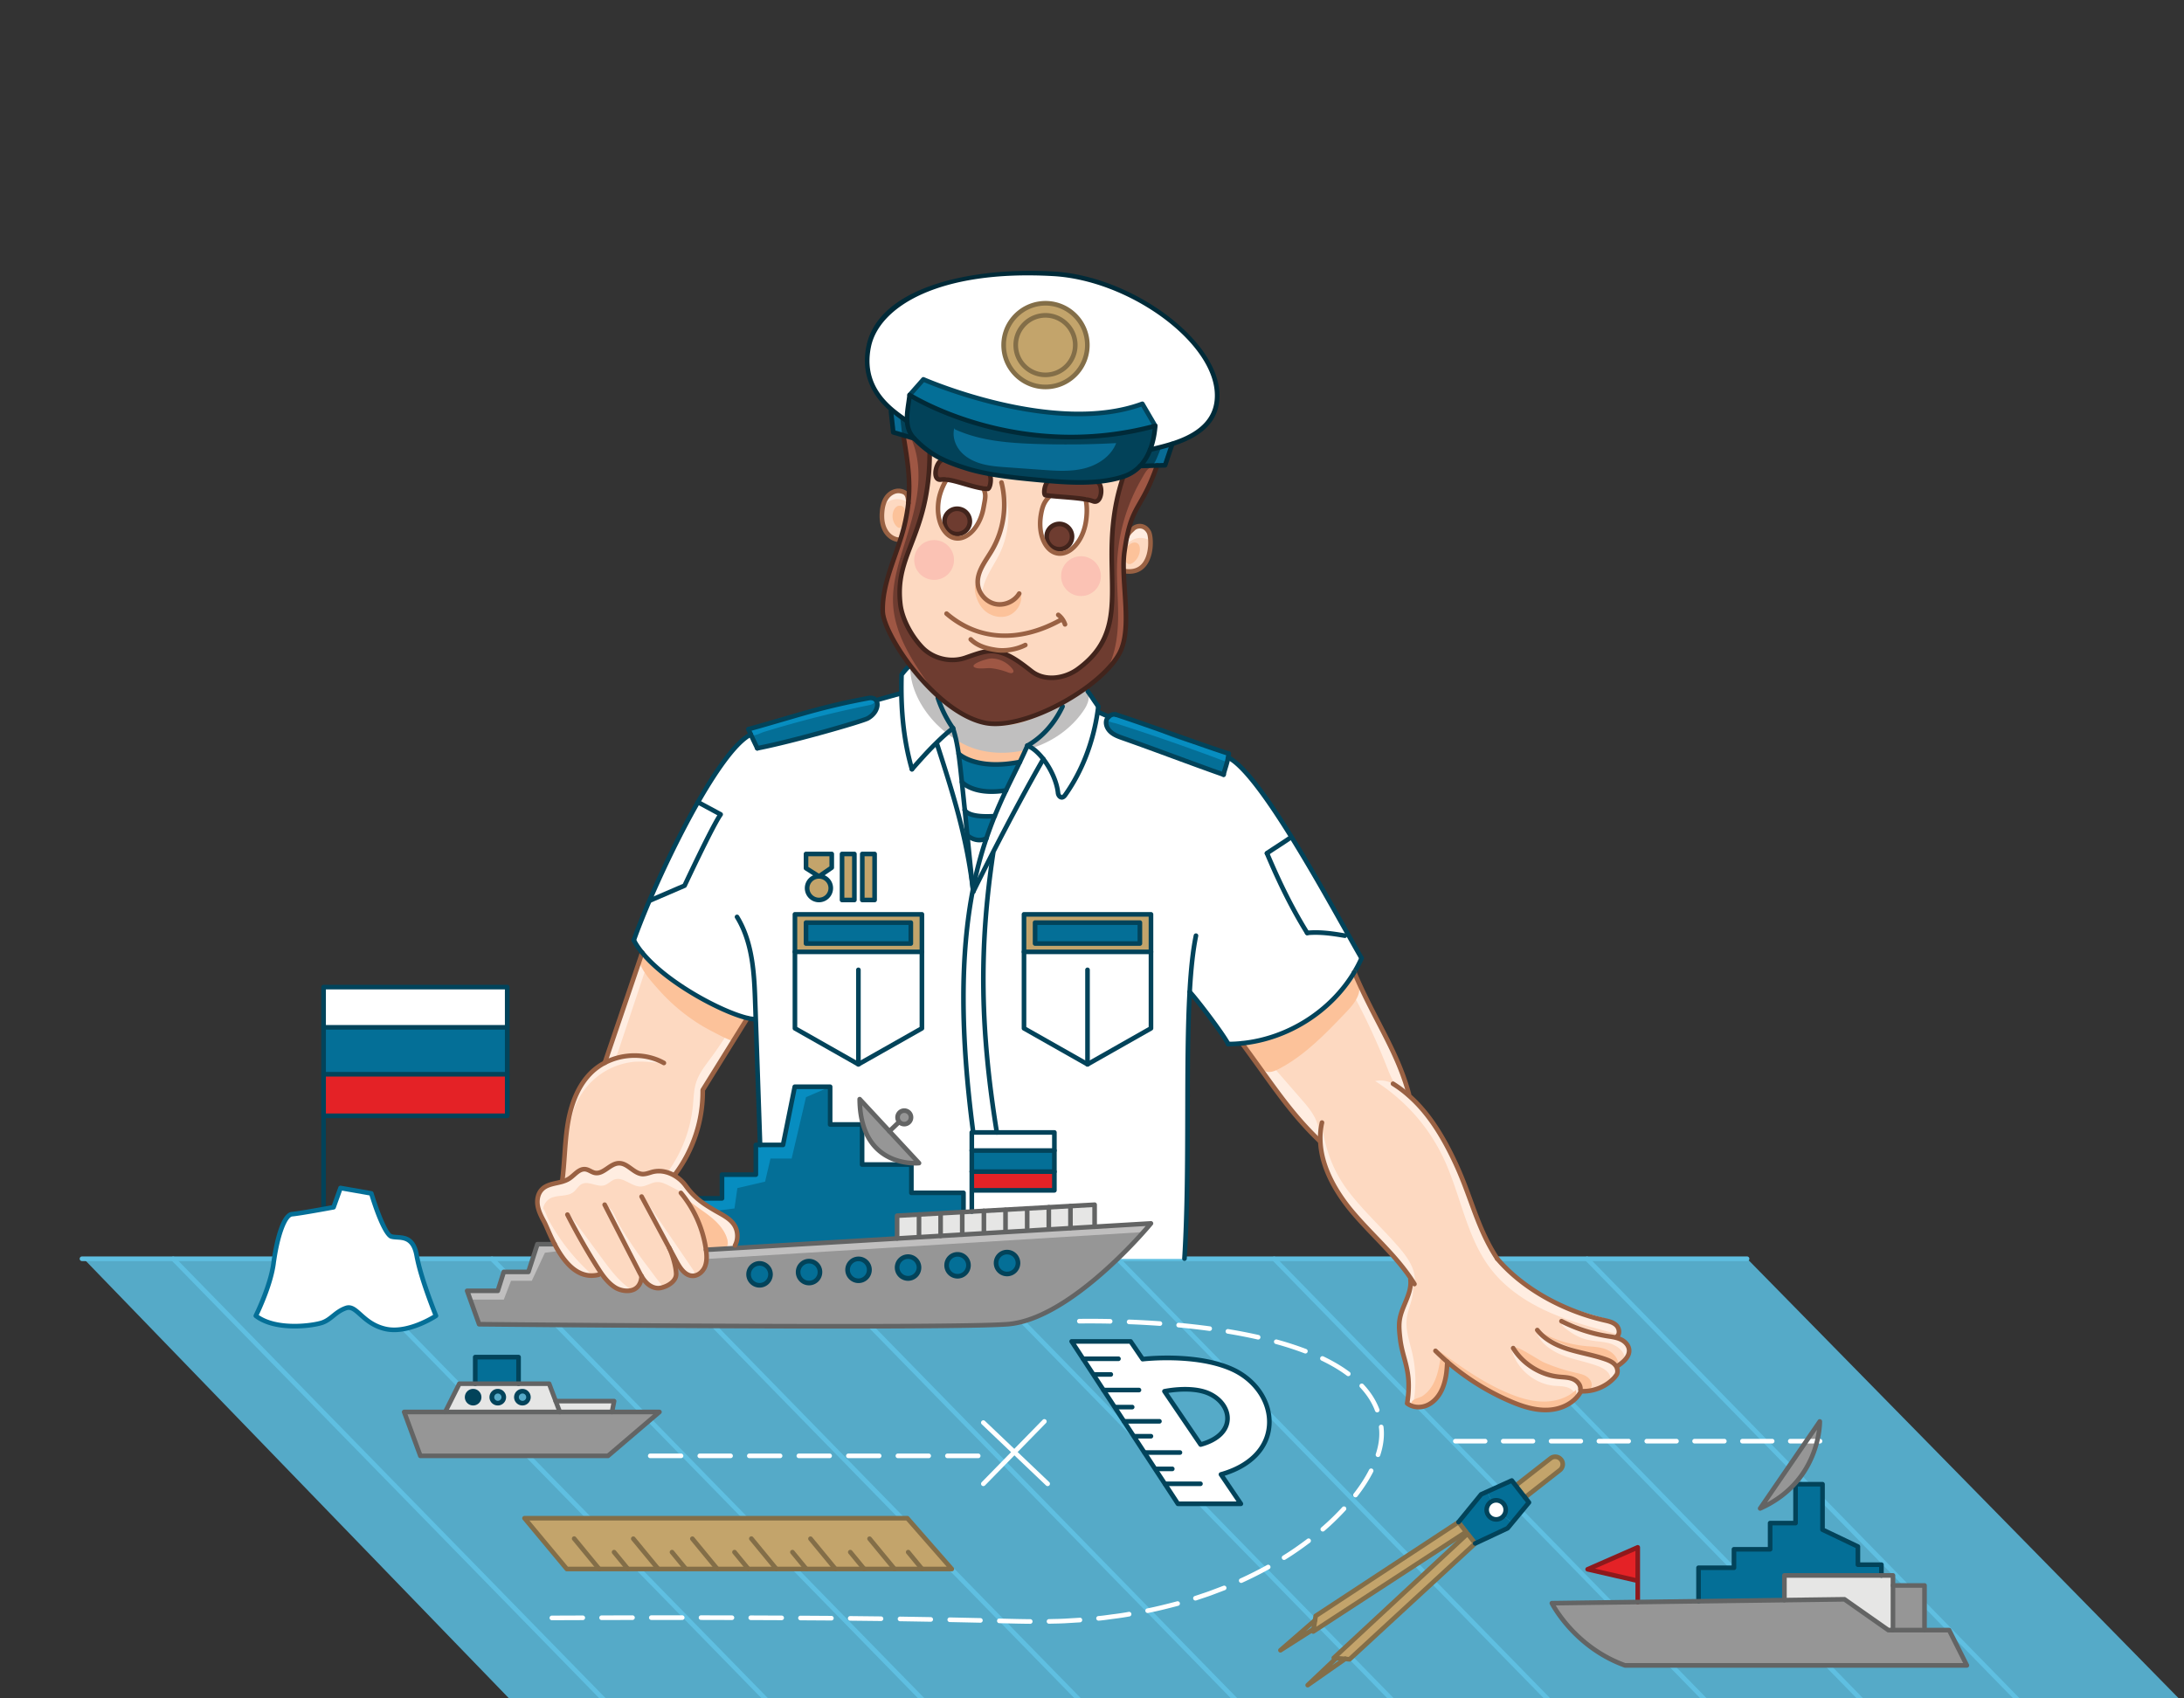 <svg xmlns="http://www.w3.org/2000/svg" viewBox="0 0 450 350"><rect x="0" y="0" width="450" height="350" fill="#333333" stroke="none"/><path fill="#55AAC8" d="M450.07 351.166H106.01l-88.514-91.51h342.749z"/><path fill="#5FBFE1" d="M159.766 352.69a.474.474 0 0 1-.34-.143l-90.653-92.811a.477.477 0 0 1 .68-.666l90.653 92.811a.477.477 0 0 1-.34.809zM126.325 352.69a.474.474 0 0 1-.34-.143l-90.653-92.811a.477.477 0 0 1 .68-.666l90.653 92.811a.477.477 0 0 1-.34.809zM192 352.69a.474.474 0 0 1-.34-.143l-90.653-92.811a.477.477 0 0 1 .68-.666l90.653 92.811a.477.477 0 0 1-.34.809zM224.233 352.69a.474.474 0 0 1-.34-.143l-90.653-92.811a.477.477 0 0 1 .68-.666l90.653 92.811a.477.477 0 0 1-.34.809zM256.466 352.69a.474.474 0 0 1-.34-.143l-90.653-92.811a.477.477 0 0 1 .68-.666l90.653 92.811a.477.477 0 0 1-.34.809zM288.7 352.69a.474.474 0 0 1-.34-.143l-90.653-92.811a.477.477 0 0 1 .68-.666l90.653 92.811a.477.477 0 0 1-.34.809zM320.933 352.69a.474.474 0 0 1-.34-.143l-90.653-92.811a.477.477 0 0 1 .68-.666l90.653 92.811a.477.477 0 0 1-.34.809zM353.166 352.69a.474.474 0 0 1-.34-.143l-90.653-92.811a.477.477 0 0 1 .68-.666l90.653 92.811a.477.477 0 0 1-.34.809zM385.4 352.69a.474.474 0 0 1-.34-.143l-90.653-92.811a.477.477 0 0 1 .68-.666l90.653 92.811a.477.477 0 0 1-.34.809zM417.633 352.69a.474.474 0 0 1-.34-.143l-90.653-92.811a.477.477 0 0 1 .68-.666l90.653 92.811a.477.477 0 0 1-.34.809z"/><path fill="#5FBFE1" d="M359.97 259.879H16.893a.476.476 0 1 1 0-.952H359.97a.476.476 0 1 1 0 .952z"/><path fill="#FFF" d="M187.737 239.688v.295h-10.108v-8.252l.181-.057c1.875 6.577 7.214 7.814 9.927 8.014zM309.828 309.937a1.957 1.957 0 0 1-.334 2.751c-.857.676-2.094.523-2.76-.333a1.968 1.968 0 0 1 .619-2.941 1.952 1.952 0 0 1 2.475.523z"/><path fill="#046F97" d="M310.628 314.934l-6.672 3.131-1.57-2.008-.295-.371-1.57-2.018 4.664-5.711 1.256-.571.914 2.027a1.968 1.968 0 0 0-.619 2.941 1.958 1.958 0 0 0 3.084.009l1.742 1.447-.934 1.124z"/><path fill="#046F97" d="M315.025 309.623l-3.464 4.188-1.742-1.447a1.959 1.959 0 0 0 .01-2.427 1.953 1.953 0 0 0-2.475-.523l-.914-2.027 5.054-2.284.809 1.037 1.904 2.446h.01l.808 1.037z"/><path fill="#C3A46B" d="M274.823 341.659l27.563-25.602 1.57 2.008-25.888 23.88-.904-.076-1.846-.162zM300.52 313.668l1.571 2.018-31.513 20.529.076-.495.295-1.827.143-.885zM321.659 300.8c.228.276.333.619.333.952 0 .457-.209.914-.6 1.218l-7.176 5.615h-.01l-1.904-2.446 7.186-5.606a1.547 1.547 0 0 1 2.171.267zM177.667 175.987h2.541v9.48h-2.541zM173.499 175.987h2.541v9.48h-2.541zM168.74 180.603a2.426 2.426 0 0 1 2.436 2.427 2.429 2.429 0 0 1-2.436 2.437 2.432 2.432 0 0 1 0-4.864z"/><path fill="#C3A46B" d="M171.376 175.987v2.808l-2.636 1.808-2.665-1.694v-2.922zM224.018 70.494c.343 4.749-3.226 8.88-7.976 9.223-4.749.343-8.88-3.226-9.223-7.976s3.226-8.87 7.976-9.223c4.75-.342 8.871 3.227 9.223 7.976zm-2.484.181c-.247-3.379-3.188-5.91-6.558-5.672-3.379.247-5.92 3.188-5.672 6.558a6.128 6.128 0 0 0 6.558 5.672 6.136 6.136 0 0 0 5.672-6.558z"/><path fill="#C3A46B" d="M221.534 70.675a6.13 6.13 0 1 1-12.232.889 6.13 6.13 0 0 1 12.232-.889z"/><path fill="#FFF" d="M173.499 175.987v9.48h2.541v-9.48h-2.541zm-2.323 7.043a2.427 2.427 0 0 0-2.436-2.427l2.636-1.808v-2.808h-5.301v2.922l2.665 1.694a2.433 2.433 0 1 0 0 4.864 2.43 2.43 0 0 0 2.436-2.437zm6.491 2.436h2.541v-9.48h-2.541v9.48zm7.272 44.8c0 .761.619 1.39 1.38 1.39.771 0 1.39-.628 1.39-1.39a1.386 1.386 0 1 0-2.77 0zm-30.932-20.463c-5.054-1.199-16.523-7.138-21.681-13.477a14.098 14.098 0 0 1-1.732-2.579c.79-2.246 1.894-5.035 3.207-8.118l7.252-3.122s5.815-12.449 7.433-14.676c-1.732-.933-2.941-1.589-4.673-2.522h-.01c3.921-6.853 7.89-12.439 10.888-13.953.438.971.942 1.989 1.342 2.846 7.49-1.447 21.757-5.606 22.757-6.158.99-.552 1.837-1.504 1.97-2.636.048-.438-.038-.799-.238-1.066l.057-.048 4.883-1.371.266-.01c.086 5.273.704 10.517 2.17 15.609 1.608-1.818 3.217-3.645 4.949-5.33l.257.257c3.341 10.355 6.091 19.064 7.367 29.819v.01c-2.237 11.469-2.969 27.135.057 50.091h-.295v16.305l-1.713.095v-3.95h-10.736v-5.834h-.048v-.295c.98.067 1.618 0 1.618 0l-6.101-6.567-6.12-6.605c.01 2.008.257 3.712.676 5.159l-.181.057h-6.586v-7.776h-7.29l-2.417 11.983h-4.721c-.295-8.642-.59-17.284-.895-25.926-.418.026-1.008-.041-1.712-.212zm35.948 2.113V188.427h-26.164V211.916l13.077 7.414 13.087-7.414z"/><path fill="#E6E6E5" d="M202.727 249.539v4.463l.01.162-4.445.257-.029-.419v-4.216l.257-.019 1.714-.095 2.493-.143z"/><path fill="#FFF" d="M217.251 245.303v-11.936h-11.859c-3.493-21.624-3.626-38.337-.761-57.543l-.095-.048c3.388-6.605 7.167-13.686 10.431-19.349 1.561 2.008 2.798 4.702 3.036 6.995.048.409.333.866.742.895.333.019.59-.276.78-.552 3.502-4.968 5.73-10.983 6.624-17.017l.257.038c.714.314 1.323.59 2.037.904l.01.01c-.276.247-.476.581-.523.933-.133.885.371 1.761 1.066 2.322.685.562 1.551.866 2.389 1.161 6.91 2.427 13.82 5.092 20.729 7.519.219-1.047.666-2.065.933-3.531l.048.01c3.245 1.647 8.118 8.471 13.011 16.37l-.409.276c-1.504 1.037-3.131 2.037-4.645 3.074 2.398 5.692 5.025 11.174 8.29 16.418 2.627-.247 5.178.124 7.766.571l.761-.076c.999 1.78 1.894 3.379 2.674 4.721-.438.99-.942 1.951-1.504 2.884v.01c-4.844 8.09-13.734 13.686-23.128 14.638a26.02 26.02 0 0 1-2.855.152c-.828-1.77-6.558-9.356-7.928-10.736-.866 15.361.029 37.042-1.075 54.954v.067h-13.781c4.14-3.988 6.872-7.319 6.872-7.319l-11.602.685v-4.54l-4.978.276-4.464.247-4.454.247-4.464.247-4.454.247-2.494.143v-4.369h17.017zm19.901-33.387V188.427h-26.164V211.916l13.087 7.414 13.077-7.414z"/><path fill="#E42226" d="M200.234 241.449h17.017v3.855h-17.017z"/><path fill="#969696" d="M337.448 330.143l12.525-.162 17.693-.238 12.373-.162 9.042 6.348h12.525l3.655 7.271h-70.43c-10.631-3.836-15.076-12.82-15.076-12.82l17.693-.237z"/><path fill="#969696" d="M390.033 326.726h6.501v9.203h-6.501z"/><path fill="#E6E6E5" d="M390.033 326.726v9.204h-.952l-9.041-6.349-12.373.162v-5.082h22.366z"/><path fill="#046F97" d="M382.809 322.443h4.845v2.218h-19.987v5.082l-17.693.238v-6.9h7.299v-3.807h7.453v-5.397h5.234v-8.013h5.559v9.365l4.987 2.379 2.303 1.104z"/><path fill="#969696" d="M374.957 292.929s.324 12.287-12.287 17.922l12.287-17.922z"/><path fill="#E42226" d="M337.448 318.874v6.891l-10.317-2.37z"/><path fill="#FDD9C1" d="M290.146 225.659c4.54 3.931 7.681 9.432 10.165 14.971 3.017 6.738 4.14 12.554 8.176 18.74 5.349 6.329 13.934 10.831 22.014 12.687.885.2 1.837.4 2.503 1.028.657.628.838 1.856.105 2.398l-.057.209c.314.086.619.19.914.333.857.409 1.608 1.18 1.704 2.122.133 1.418-1.161 2.522-2.341 3.322l-.286.152c.333.628.352 1.447-.143 1.932l-.133.2c-1.723 1.98-4.407 3.103-7.033 2.941v.048c-1.275 2.389-4.054 3.693-6.767 3.817-2.703.133-5.349-.742-7.842-1.818a50.178 50.178 0 0 1-12.915-8.099c-.095 1.704-.171 2.95-.676 4.578-.495 1.637-1.447 3.188-2.903 4.074-1.456.895-3.341.952-4.692-.086 1.066-6.681-.914-8.842-1.437-13.248-.152-1.342-.314-2.713-.095-4.055.457-2.817 2.551-5.368 2.208-8.204l.171-.114c-.971-1.456-2.056-2.827-3.198-4.15-2.922-3.379-6.234-6.453-9.099-9.889-3.407-4.102-6.244-9.194-6.443-14.4h-.114c-6.167-5.958-9.242-10.907-16.018-20.149 9.394-.952 18.283-6.548 23.128-14.638 4.055 9.66 8.918 16.285 11.259 25.117l-.155.181z"/><path fill="#FFF" d="M266.105 172.484c4.254 6.843 8.518 14.486 11.764 20.263l-.761.076c-2.589-.447-5.139-.819-7.766-.571-3.265-5.244-5.891-10.726-8.29-16.418 1.513-1.037 3.141-2.037 4.645-3.074l.408-.276zM242.701 309.899l-21.89-33.464h12.144l2.484 3.655s10.907-1.323 18.455 2.084c9.794 4.435 11.374 17.845-2.322 21.672l4.102 6.053h-12.973zm4.683-12.211c8.052-2.189 6.462-9.165.714-10.888-3.56-1.076-8.166-.086-8.166-.086l7.452 10.974zM250.762 80.706c.476 6.634-4.844 9.375-9.213 10.755-1.894.6-3.598.942-4.578 1.237.676-1.761.952-3.569 1.056-4.93h-.01c-.029-.067-.324-.571-2.646-4.549-18.397 6.796-45.113-5.035-45.113-5.035l-2.836 3.217c-.219 1.884-.628 3.731-.514 5.425-.619-.495-1.808-1.247-3.093-2.332-2.855-2.417-6.177-6.481-4.825-13.106 2.322-11.345 20.035-15.99 38.061-14.962 15.314.877 32.902 13.078 33.711 24.28zm-34.72-.989c4.749-.343 8.318-4.473 7.976-9.223-.352-4.749-4.473-8.318-9.223-7.976-4.749.352-8.318 4.473-7.976 9.223s4.474 8.318 9.223 7.976z"/><path fill="#55AAC8" d="M248.097 286.8c5.749 1.723 7.338 8.699-.714 10.888l-7.452-10.974s4.607-.99 8.166.086z"/><path fill="#024259" d="M238.418 95.925l-3.502.105c.923-.98 1.58-2.141 2.046-3.331h.01c.98-.295 2.684-.638 4.578-1.237l-1.494 4.416-1.638.047z"/><path fill="#024259" d="M238.018 87.768h.01c-.105 1.361-.381 3.169-1.056 4.93h-.01c-.466 1.19-1.123 2.351-2.046 3.331a8.22 8.22 0 0 1-3.455 2.18c-1.713.562-3.541.885-5.416 1.056-3.312.295-6.767.105-10.012-.171-.504-.048-1.009-.086-1.504-.133-3.265-.305-7.119-.657-10.688-1.313-1.608-.295-3.16-.647-4.568-1.085-1.856-.581-3.474-1.142-4.949-1.856a18.688 18.688 0 0 1-2.77-1.599 21.275 21.275 0 0 1-3.188-2.76c-.999-1.047-1.38-2.237-1.456-3.521-.114-1.694.295-3.541.514-5.425-.001-.001 21.861 14.104 50.594 6.366z"/><path fill="#046F97" d="M238.018 87.768c-28.734 7.738-50.595-6.367-50.595-6.367l2.836-3.217s26.716 11.83 45.113 5.035c2.323 3.978 2.618 4.483 2.646 4.549z"/><path fill="#FFF" d="M224.075 219.33l-13.087-7.414v-15.761h26.164v15.761z"/><path fill="#FDD9C1" d="M236.705 109.63c.695 1.237.942 9.184-5.178 8.023-.01-.352-.019-.695-.019-1.037 0-.999.048-1.942.162-2.808.171-1.209.343-2.246.523-3.15.324-.876.657-1.085 1.332-1.732s2.295-.895 3.18.704z"/><path fill="#046F97" d="M213.273 190.13h21.595v4.311h-21.595z"/><path fill="#6E3C30" d="M231.67 113.809a21.697 21.697 0 0 0-.162 2.808l-2.417.038c-.105-5.358-.01-11.45 2.37-18.445a8.22 8.22 0 0 0 3.455-2.18l3.502-.105c-3.008 8.585-4.863 7.976-6.224 14.733a56.513 56.513 0 0 0-.524 3.151z"/><path fill="#6E3C30" d="M231.527 117.654c.143 5.692 1.39 12.801-.895 17.017-1.332 2.475-4.083 5.13-7.443 7.49a47.174 47.174 0 0 1-5.063 3.074c-5.301 2.779-11.059 4.483-14.971 3.769-3.293-.609-6.672-2.703-9.727-5.425-2.17-1.923-4.178-4.169-5.891-6.424-3.36-4.426-5.587-8.899-5.653-11.164-.114-3.845 1.171-7.614 2.475-11.364l2.199.771c-.923 2.789-1.475 5.568-1.037 9.165.381 3.112 2.284 6.501 4.435 8.794 2.237 2.379 5.92 3.274 9.004 2.18 2.646-.933 4.302-1.504 5.872-1.342 2.884.295 5.634 2.522 7.719 4.14 2.674 2.084 6.729 1.57 9.48-.419 7.871-5.701 7.205-12.516 7.062-21.262l2.417-.038c-.002.343.008.685.017 1.038z"/><path fill="#046F97" d="M228.453 147.701c.4-.39.961-.59 1.475-.438 8.004 2.636 15.238 5.415 23.242 8.052a14.82 14.82 0 0 1-.124.79c-.266 1.466-.714 2.484-.933 3.531-6.91-2.427-13.82-5.092-20.729-7.519-.838-.295-1.704-.6-2.389-1.161-.695-.562-1.199-1.437-1.066-2.322.048-.353.248-.686.524-.933z"/><path fill="#6E3C30" d="M223.685 102.911c-2.094-.371-5.197-.504-7.338-.742a51.592 51.592 0 0 1-.933-.114c-.447-.067-.276-2.199.619-2.96 3.245.276 6.7.466 10.012.171v.01c1.361.609 1.028 4.711-.838 4.007-.39-.153-.913-.267-1.522-.372z"/><path fill="#E6E6E5" d="M225.541 248.263v4.54l-4.978.295V248.539z"/><path fill="#6E3C30" d="M218.717 108.003a2.617 2.617 0 0 1 2.132 3.017 2.607 2.607 0 0 1-3.017 2.132 2.602 2.602 0 0 1-2.132-3.008 2.613 2.613 0 0 1 3.017-2.141z"/><path fill="#E6E6E5" d="M220.563 253.051v.047l-4.445.267-.019-.314v-4.264l4.464-.248z"/><path fill="#FFF" d="M218.003 163.424c-.238-2.294-1.475-4.987-3.036-6.995-1.009-1.313-2.17-2.341-3.274-2.77 3.017-1.713 5.368-4.388 6.938-7.462l-.504-.961a47.075 47.075 0 0 0 5.063-3.074l.923.286c1.028 1.428 1.171 1.723 2.189 3.16-.048.381-.095.761-.152 1.142-.895 6.034-3.122 12.049-6.624 17.017-.19.276-.447.571-.78.552-.41-.029-.696-.486-.743-.895z"/><path fill="#FCC29A" d="M218.127 145.236l.504.961c-1.57 3.074-3.921 5.749-6.938 7.462a93.37 93.37 0 0 1-1.551 3.36c-9.204 1.818-12.63-1.704-12.63-1.704-.266-1.78-.609-3.56-1.161-5.244-1.342-1.923-2.379-4.045-3.122-6.263l.2-.228c3.055 2.722 6.434 4.816 9.727 5.425 3.911.713 9.669-.99 14.971-3.769z"/><path fill="#E6E6E5" d="M216.099 253.051l.019.314-4.435.266-.038-.58v-4.017l4.454-.247z"/><path fill="#FFF" d="M217.879 114.027c-2.551-.438-4.074-3.997-3.398-7.957.352-2.027.771-2.741 1.865-3.902 2.141.238 5.244.371 7.338.742.352 1.275.305 3.169.038 4.74-.675 3.96-3.292 6.815-5.843 6.377zm-2.179-3.883a2.603 2.603 0 0 0 2.132 3.008 2.607 2.607 0 0 0 3.017-2.132 2.617 2.617 0 0 0-2.132-3.017 2.613 2.613 0 0 0-3.017 2.141z"/><path fill="#C3A46B" d="M210.988 188.426h26.164v7.728h-26.164v-7.728zm2.285 6.015h21.595v-4.311h-21.595v4.311z"/><path fill="#E6E6E5" d="M211.645 253.051l.038.58-4.492.267-.01-.153v-4.463l4.464-.248z"/><circle fill="#046F97" cx="207.495" cy="260.284" r="2.256"/><path fill="#046F97" d="M210.141 157.018c-.885 1.837-1.856 3.769-2.855 5.863-6.748 1.095-9.099-1.732-9.099-1.732-.124-1.142-.238-2.256-.362-3.331-.095-.828-.2-1.666-.314-2.503.001 0 3.427 3.521 12.63 1.703z"/><path fill="#E6E6E5" d="M207.181 253.745l.01.153-4.454.266-.01-.162v-4.473l4.454-.247v.047z"/><path fill="#FFF" d="M207.286 162.881c-.78 1.647-1.57 3.398-2.341 5.301h-.01c-5.197.343-6.034-.999-6.139-1.237-.01-.019-.01-.029-.01-.029-.2-1.97-.4-3.902-.6-5.768.001.001 2.352 2.828 9.1 1.733zM200.529 233.368c-3.027-22.956-2.294-38.622-.057-50.091l.057.485a567.204 567.204 0 0 1 4.007-7.985l.095.048c-2.865 19.206-2.732 35.919.761 57.543h-4.863z"/><path fill="#6E3C30" d="M199.272 96.563c1.409.438 2.96.79 4.568 1.085.619.999.124 3.112-.333 3.093a7.018 7.018 0 0 1-.857-.076c-2.398-.314-5.492-1.599-7.614-1.837a4.461 4.461 0 0 0-1.133 0c-1.98.305-1.075-3.902.4-4.074l.019-.048c1.476.715 3.094 1.276 4.95 1.857z"/><path fill="#FFF" d="M204.535 175.777a567.204 567.204 0 0 0-4.007 7.985l-.057-.485v-.01a79.73 79.73 0 0 1 2.77-10.507 94.388 94.388 0 0 1 1.694-4.578h.01a99.467 99.467 0 0 1 2.341-5.301c.999-2.094 1.97-4.026 2.855-5.863a93.37 93.37 0 0 0 1.551-3.36c1.104.428 2.265 1.456 3.274 2.77-3.264 5.663-7.042 12.744-10.431 19.349z"/><path fill="#FFF" d="M200.471 183.268c-.39-3.464-.771-7.262-1.152-11.107.171.143 1.942 1.628 3.921.6a79.894 79.894 0 0 0-2.769 10.507z"/><path fill="#046F97" d="M200.234 237.099h17.017v4.35h-17.017z"/><path fill="#FFF" d="M200.234 233.368h17.017v3.731h-17.017z"/><path fill="#046F97" d="M197.293 258.495a2.255 2.255 0 0 1 2.256 2.256 2.255 2.255 0 0 1-2.256 2.256 2.253 2.253 0 0 1-2.246-2.256 2.251 2.251 0 0 1 2.246-2.256zM198.796 166.945c.105.238.942 1.58 6.139 1.237a94.388 94.388 0 0 0-1.694 4.578c-1.98 1.028-3.75-.457-3.921-.6l-.01-.01c-.171-1.74-.342-3.482-.514-5.205z"/><path fill="#E6E6E5" d="M198.263 254.002l.029.419-4.483.267v-4.407l-.009-.247 4.463-.248z"/><path fill="#FFF" d="M200.471 183.268c-1.275-10.755-4.026-19.463-7.367-29.819l-.257-.257a37.602 37.602 0 0 1 3.502-3.122c.552 1.685.895 3.464 1.161 5.244.114.838.219 1.675.314 2.503.124 1.075.238 2.189.362 3.331.2 1.865.4 3.798.6 5.768 0 0 0 .01.01.029l.514 5.206.01.01a863.18 863.18 0 0 0 1.151 11.107z"/><path fill="#6E3C30" d="M199.796 107.889a2.611 2.611 0 1 1-5.149-.876 2.602 2.602 0 0 1 3.008-2.132 2.609 2.609 0 0 1 2.141 3.008z"/><path fill="#C3A46B" d="M129.385 323.338H116.793l-8.718-10.469h78.872l9.165 10.469h-60.484z"/><path fill="#FFF" d="M196.826 110.906c-2.551-.438-4.074-3.997-3.398-7.957.247-1.466.933-3.065 1.608-4.121 2.122.238 5.216 1.523 7.614 1.837v.01c.581 1.418.352 1.923.019 3.845-.675 3.959-3.292 6.814-5.843 6.386zm.828-6.025a2.603 2.603 0 0 0-3.008 2.132 2.611 2.611 0 1 0 5.149.876 2.607 2.607 0 0 0-2.141-3.008z"/><path fill="#E6E6E5" d="M193.809 250.281v4.407l-4.454.266v-4.673l4.445-.247z"/><path fill="#FDD9C1" d="M186.557 115.398c1.799-5.406 4.997-10.821 4.997-22.29a18.638 18.638 0 0 0 2.77 1.599l-.019.048c-1.475.171-2.379 4.378-.4 4.074a4.46 4.46 0 0 1 1.133 0c-.676 1.056-1.361 2.655-1.608 4.121-.676 3.959.847 7.519 3.398 7.957 2.551.428 5.168-2.427 5.844-6.386.333-1.923.562-2.427-.019-3.845v-.01c.295.048.581.067.857.076.457.019.952-2.094.333-3.093 3.569.657 7.424 1.009 10.688 1.313.495.048.999.086 1.504.133-.895.761-1.066 2.893-.619 2.96.286.038.6.076.933.114-1.095 1.161-1.513 1.875-1.865 3.902-.676 3.959.847 7.519 3.398 7.957 2.551.438 5.168-2.417 5.844-6.377.266-1.57.314-3.464-.038-4.74.609.105 1.133.219 1.523.371 1.865.704 2.199-3.398.838-4.007v-.01c1.875-.171 3.702-.495 5.416-1.056-2.379 6.995-2.475 13.087-2.37 18.445.143 8.747.809 15.561-7.062 21.262-2.751 1.989-6.805 2.503-9.48.419-2.084-1.618-4.835-3.845-7.719-4.14-1.57-.162-3.226.409-5.872 1.342-3.084 1.095-6.767.2-9.004-2.18-2.151-2.294-4.054-5.682-4.435-8.794-.441-3.597.111-6.376 1.034-9.165z"/><path fill="#FFF" d="M176.868 219.33l-13.077-7.414v-15.761h26.164v15.761z"/><path fill="#E6E6E5" d="M189.355 250.281v4.673l-4.511.267v-4.692z"/><path fill="#969696" d="M183.254 233.121l6.101 6.567s-.638.067-1.618 0c-2.713-.2-8.052-1.437-9.927-8.014-.419-1.447-.666-3.15-.676-5.159l6.12 6.606z"/><circle fill="#046F97" cx="187.099" cy="261.217" r="2.256"/><path fill="#FFF" d="M185.757 139.049s.895-1.18 1.437-1.637l.343-.257c1.713 2.256 3.721 4.502 5.891 6.424l-.2.228a24.541 24.541 0 0 0 3.122 6.263 37.333 37.333 0 0 0-3.502 3.122c-1.732 1.685-3.341 3.512-4.949 5.33-1.466-5.092-2.084-10.336-2.17-15.609a87.33 87.33 0 0 1 .028-3.864z"/><path fill="#046F97" d="M166.075 190.13h21.595v4.311h-21.595z"/><path fill="#024259" d="M186.128 89.691l-2.075-.6-.476-4.33.238-.266c1.285 1.085 2.475 1.837 3.093 2.332.076 1.285.457 2.475 1.456 3.521l-2.237-.647v-.01z"/><path fill="#969696" d="M187.708 230.266c0 .761-.619 1.39-1.39 1.39a1.39 1.39 0 0 1-1.38-1.39 1.385 1.385 0 0 1 2.77 0z"/><path fill="#FDD9C1" d="M187.156 103.653v.038a37.708 37.708 0 0 1-1.656 7.557c-1.323.01-2.456-.78-3.093-1.932s-.771-2.522-.657-3.836c.086-1.085.352-2.199 1.009-3.065.666-.866 1.789-1.437 2.855-1.199 1.057.229 1.523.686 1.542 2.437z"/><path fill="#6E3C30" d="M187.156 103.653c.485-4.673-.143-8.594-1.028-13.953l2.237.647a21.217 21.217 0 0 0 3.188 2.76c0 11.469-3.198 16.884-4.997 22.29l-2.199-.771c.39-1.133.79-2.256 1.142-3.379a38.07 38.07 0 0 0 .914-3.255c.352-1.532.59-2.95.742-4.302l.001-.037z"/><circle fill="#046F97" cx="176.896" cy="261.683" r="2.256"/><path fill="#046F97" d="M166.694 259.894c1.247 0 2.256 1.009 2.256 2.256s-1.009 2.256-2.256 2.256c-1.237 0-2.246-1.009-2.246-2.256s1.008-2.256 2.246-2.256z"/><path fill="#C3A46B" d="M163.791 188.426h26.164v7.728h-26.164v-7.728zm2.284 6.015h21.595v-4.311h-21.595v4.311z"/><circle fill="#046F97" cx="156.5" cy="262.616" r="2.256"/><path fill="#046F97" d="M154.226 150.27c10.212-2.836 14.552-4.502 24.746-6.405.685-.124 1.247.057 1.551.476.2.266.286.628.238 1.066-.133 1.133-.98 2.084-1.97 2.636-.999.552-15.266 4.711-22.757 6.158-.4-.857-.904-1.875-1.342-2.846a16.71 16.71 0 0 1-.466-1.085z"/><path fill="#FFF" d="M148.486 167.83c-1.618 2.227-7.433 14.676-7.433 14.676l-7.252 3.122c2.713-6.339 6.329-13.886 10.003-20.32h.01c1.732.933 2.94 1.59 4.672 2.522z"/><path fill="#046F97" d="M147.43 249.529c-1.332-.78-2.541-1.504-3.664-2.465l.095-.105h4.902v-4.892h6.976v-6.129h5.597l2.417-11.983h7.29v7.776h6.586v8.252h10.156v5.834h10.736v3.95l-.257.019-4.464.247-4.445.247-4.511.247v4.692l-33.378 1.989-.029-.533c.714-1.304.647-2.998-.152-4.245-.885-1.369-2.446-2.082-3.855-2.901z"/><path fill="#FDD9C1" d="M143.766 247.064c1.123.961 2.332 1.685 3.664 2.465 1.409.819 2.969 1.532 3.855 2.903.799 1.247.866 2.941.152 4.245l.029.533-5.996.352a23.285 23.285 0 0 0-5.187-11.745l1.371-.98a13.946 13.946 0 0 0 2.112 2.227z"/><path fill="#FDD9C1" d="M123.855 262.33l-.504.362c-4.388 1.056-7.252-2.798-9.08-6.301-1.009-1.932-1.694-3.769-2.151-4.616-.571-1.056-1.133-2.141-1.332-3.322-.19-1.18.038-2.494.876-3.35 1.056-1.095 2.722-1.171 4.197-1.599.495-.152.971-.333 1.399-.609 1.123-.723 2.046-2.113 3.379-1.942.676.086 1.247.6 1.923.742 1.78.352 3.122-1.932 4.94-1.98 1.846-.057 3.122 2.189 4.968 2.237.742.01 1.437-.333 2.16-.495 1.466-.314 2.998.019 4.311.78a7.662 7.662 0 0 1 2.36 2.132c.114.162.238.314.352.466l-1.371.98a23.276 23.276 0 0 1 5.187 11.745c.162 1.133.219 2.322-.19 3.398-.409 1.066-1.418 1.98-2.56 1.961-1.551-.019-2.579-1.57-3.312-2.941a409.298 409.298 0 0 0-1.561-2.893c.685 1.342 1.456 3.959 1.475 5.454.019 1.504-1.761 2.589-3.236 2.874-1.028.2-2.084-.286-2.836-1.018a6.775 6.775 0 0 1-1.047-1.38c-.257 3.693-3.817 3.331-5.454 2.303-1.18-.742-2.094-1.827-2.893-2.988z"/><path fill="#969696" d="M114.271 256.391c1.827 3.502 4.692 7.357 9.08 6.301l.504-.362c.799 1.161 1.713 2.246 2.893 2.989 1.637 1.028 5.197 1.39 5.454-2.303.295.504.638.971 1.047 1.38.752.733 1.808 1.218 2.836 1.018 1.475-.286 3.255-1.371 3.236-2.874-.019-1.494-.79-4.112-1.475-5.454.523.961 1.047 1.932 1.561 2.893.733 1.371 1.761 2.922 3.312 2.941 1.142.019 2.151-.895 2.56-1.961.409-1.076.352-2.265.19-3.398l5.996-.352 33.378-1.989 4.511-.266 4.454-.266 4.483-.266 4.445-.257 4.454-.266 4.492-.266 4.435-.266 4.445-.266 4.978-.295 11.602-.685s-2.732 3.331-6.872 7.319c-5.977 5.758-14.866 12.896-22.737 13.458-13.325.952-108.814 0-108.814 0l-2.465-6.881h6.31l1.237-3.902h5.073l.838-2.57 1.018-3.141h3.531l.01-.013zm95.48 3.893a2.255 2.255 0 0 0-2.256-2.256c-1.247 0-2.256 1.009-2.256 2.256s1.009 2.256 2.256 2.256a2.255 2.255 0 0 0 2.256-2.256zm-10.203.466a2.255 2.255 0 0 0-2.256-2.256 2.253 2.253 0 0 0-2.246 2.256 2.253 2.253 0 0 0 2.246 2.256 2.255 2.255 0 0 0 2.256-2.256zm-10.193.467a2.255 2.255 0 0 0-2.256-2.256c-1.247 0-2.256 1.009-2.256 2.256s1.009 2.256 2.256 2.256a2.255 2.255 0 0 0 2.256-2.256zm-10.203.466a2.255 2.255 0 0 0-2.256-2.256c-1.247 0-2.256 1.009-2.256 2.256s1.009 2.256 2.256 2.256a2.255 2.255 0 0 0 2.256-2.256zm-10.203.466a2.255 2.255 0 0 0-2.256-2.256c-1.237 0-2.246 1.009-2.246 2.256s1.009 2.256 2.246 2.256a2.255 2.255 0 0 0 2.256-2.256zm-10.193.467a2.255 2.255 0 0 0-2.256-2.256 2.255 2.255 0 0 0-2.256 2.256 2.255 2.255 0 1 0 4.512 0zM135.876 290.978l-10.593 9.042h-38.67l-3.331-9.042h42.819z"/><path fill="#E6E6E5" d="M126.529 288.742l-.428 2.236h-10.755l-.847-2.236h.01z"/><path fill="#FDD9C1" d="M124.616 219.016c2.456-7.214 5.263-15.466 7.709-22.69 5.159 6.339 16.627 12.278 21.681 13.477-3.141 5.044-5.929 9.546-9.07 14.59l-.143.276c.067 6.225-1.989 12.449-5.749 17.398l-.105.171c-1.313-.761-2.846-1.095-4.311-.78-.723.162-1.418.504-2.16.495-1.846-.048-3.122-2.294-4.968-2.237-1.818.048-3.16 2.332-4.94 1.98-.676-.143-1.247-.657-1.923-.742-1.332-.171-2.256 1.218-3.379 1.942-.428.276-.904.457-1.399.609v-.247c.504-3.912.495-7.881 1.142-11.764.657-3.893 2.065-7.804 4.902-10.536a11.877 11.877 0 0 1 2.713-1.942z"/><path fill="#046F97" d="M97.92 279.671h8.927v5.482H97.92z"/><path fill="#E42226" d="M104.506 221.376v8.566H66.673v-8.566z"/><path fill="#046F97" d="M66.673 211.706h37.832v9.67H66.673z"/><path fill="#FFF" d="M66.673 203.417h37.832v8.29H66.673z"/><path fill="#E6E6E5" d="M97.491 289.16a1.233 1.233 0 1 0-1.237-1.228c0 .676.552 1.228 1.237 1.228zm5.073 0c.676 0 1.237-.552 1.237-1.228 0-.685-.562-1.237-1.237-1.237a1.233 1.233 0 0 0 0 2.465zm5.073 0a1.233 1.233 0 1 0 0-2.465 1.233 1.233 0 0 0 0 2.465zm7.709 1.818H91.733l2.912-5.825H113.147l1.351 3.588.848 2.237z"/><path fill="#FFF" d="M85.994 259.437c.952 4.645 3.836 11.716 3.836 11.716s-5.711 3.807-10.469 2.693-5.872-5.073-8.09-4.283-3.017 2.379-4.921 3.017c-1.904.628-9.518 1.742-13.639-1.428 0 0 3.017-6.034 3.645-10.793.038-.305.086-.619.133-.923.685-4.492 2.046-9.08 3.674-9.223 1.751-.162 8.566-1.428 8.566-1.428l1.428-3.969 6.348 1.114s2.541 8.404 4.121 8.88c1.589.476 4.445-.638 5.235 3.969.038.211.076.43.133.658z"/><circle fill="#FBC2B4" cx="192.467" cy="115.398" r="4.102"/><circle fill="#FBC2B4" cx="222.733" cy="118.729" r="4.102"/><path fill="#FFEDE1" d="M206.564 99.58c1.802 4.667 1.57 10.078-.623 14.574-.692 1.419-1.565 2.742-2.286 4.147-.72 1.405-1.294 2.927-1.317 4.506-1.204-1.58-.935-3.865-.092-5.664s2.172-3.331 3.065-5.105c1.891-3.758 1.655-8.221.931-12.365M234.265 110.926a3.671 3.671 0 0 1 2.556.417c.171-.868-.109-1.833-.783-2.408s-1.732-.683-2.462-.184c-.459.314-.755.818-.96 1.335-.16.402-.64 1.531-.213 1.827.565-.452 1.136-.837 1.862-.987zM181.862 104.536c.525-.841 1.413-1.446 2.388-1.625s2.02.069 2.81.668c.277-.876-.238-1.888-1.058-2.302s-1.851-.28-2.627.212c-.91.577-1.5 1.63-1.517 2.707M285.912 220.255c.835 2.139 1.957 4.605 4.205 5.072-.333 0-2.164-5.469-2.408-6.059a233.229 233.229 0 0 0-2.753-6.376c-1.832-4.074-3.581-8.55-6.015-12.294-1.369 1.429-1.215 2.292-.328 3.938a150.047 150.047 0 0 1 2.651 5.137 139.148 139.148 0 0 1 4.648 10.582z"/><path fill="#FFEDE1" d="M283.347 222.787a38.067 38.067 0 0 1 14.05 15.814c3.597 7.583 4.719 16.428 9.884 23.043 3.036 3.888 7.276 6.7 11.779 8.714 4.504 2.013 9.298 3.28 14.068 4.538.387-.761.015-1.731-.628-2.292-.643-.561-1.494-.81-2.315-1.043-6.427-1.831-13.068-3.845-18.054-8.294-3.971-3.544-6.569-8.367-8.625-13.276-2.056-4.909-3.655-10.016-6.057-14.765-1.52-3.005-3.387-5.876-5.764-8.276-2.039-2.064-5.167-4.928-8.338-4.163zM327.485 276.168c1.412.287 2.88.287 4.26.701s2.731 1.388 3.006 2.802c.888-.413.934-1.762.33-2.533-.604-.771-1.596-1.105-2.529-1.4l-4.994-1.578c-1.388-.439-3.708-1.72-5.139-1.626-1.649.108.52 1.541 1.284 2.051 1.119.746 2.445 1.36 3.782 1.583zM321.779 279.213c2.466 1.01 5.145 1.405 7.629 2.37 1.21.47 2.562 1.417 2.374 2.702.948-.238 1.249-1.559.779-2.416-.47-.857-1.416-1.326-2.328-1.678-2.381-.922-4.906-1.412-7.334-2.203-1.173-.382-2.331-.839-3.41-1.441-.924-.515-1.848-1.592-2.808-1.884.707 2.19 3.075 3.721 5.098 4.55zM311.37 277.768c.907 4.098 4.645 7.403 8.823 7.802.951.091 1.932.049 2.834.365.901.317 1.728 1.132 1.663 2.085.967-.524.908-2.048.163-2.858-.744-.81-1.884-1.096-2.953-1.358-2.07-.507-4.149-1.078-6.022-2.095s-3.546-2.528-4.39-4.485M257.831 214.701l10.17 11.669c1.06 1.216 2.131 2.448 2.874 3.88s1.139 3.107.763 4.676a182.658 182.658 0 0 1-15.661-19.566l2.312-.285"/><path fill="#FFEDE1" d="M277.911 245.602c3.15 4.108 7.029 7.598 10.398 11.528 1.744 2.034 3.437 4.467 3.19 7.135-2.285-3.738-5.436-6.855-8.534-9.952-3.099-3.097-6.213-6.26-8.4-10.056-1.07-1.858-1.896-3.874-2.346-5.974-.25-1.168-1.083-5.311.208-5.916.855 5.014 2.336 9.13 5.484 13.235zM288.82 271.18c-1.348 5.971 2.403 12.162 1.285 18.18l1.036.187a25.593 25.593 0 0 0-.156-10.714c-.543-2.357-1.428-4.72-1.134-7.121.164-1.338.688-2.601 1.016-3.908.276-1.099.519-2.592-.054-3.636-.315.222-.249 1.21-.327 1.609a14.52 14.52 0 0 1-.488 1.76c-.402 1.211-.896 2.395-1.178 3.643zM146.433 218.064c-1.163 1.576-2.408 3.152-3.002 5.019-.484 1.523-.504 3.147-.657 4.737a28.055 28.055 0 0 1-5.214 13.744c.379.43 1.103.373 1.564.034.461-.34.724-.879.969-1.397 1.718-3.631 3.457-7.327 4.06-11.298.211-1.387.284-2.81.744-4.136.343-.989.891-1.891 1.435-2.786l7.38-12.133c-.058.096-1.153-.364-1.334-.345-.478.052-.413.116-.716.488-.654.803-1.102 1.904-1.651 2.789a78.711 78.711 0 0 1-3.578 5.284zM127.458 216.418c-.218.654-.45 1.331-.926 1.83-.476.499-1.272.764-1.872.426l8.056-22.393c.446.671.892 1.097.835 1.862-.061.824-.61 1.826-.873 2.615l-1.74 5.22-3.48 10.44z"/><path fill="#FFEDE1" d="M124.634 220.781c-3.539 2.107-6.118 5.761-6.918 9.801.016-4.467 2.501-8.847 6.327-11.153 2.698-1.625 5.994-2.179 9.088-1.639.569.099 1.84.208 2.276.611.622.576-.025.594-.658.537-1.664-.149-3.223-.293-4.893-.029-1.838.29-3.623.92-5.222 1.872zM113.414 246.934c1.473-.76 3.449-.246 4.747-1.276.629-.499 1.004-1.305 1.722-1.665 1.425-.714 3.16.74 4.679.255.769-.245 1.324-.949 2.091-1.201 1.805-.593 3.474 1.525 5.374 1.474 1.135-.031 2.128-.838 3.26-.922.951-.07 1.855.377 2.703.813l5.952 3.055c-1.252-1.424-2.517-2.86-4.043-3.984-1.526-1.125-3.356-1.929-5.252-1.914-1.08.009-2.176.28-3.228.034-1.655-.387-3.062-2.01-4.723-1.65-1.224.265-2.044 1.552-3.278 1.762-1.273.216-2.557-.795-3.803-.453-.998.274-1.579 1.311-2.468 1.841-1.04.62-2.359.475-3.515.835-1.383.43-2.493 1.639-2.805 3.053-.261 1.185.035 2.844 1.01 3.645.191-.629-.073-1.36.179-2.056.251-.693.74-1.306 1.398-1.646z"/><path fill="#FFEDE1" d="M143.769 249.249c1.414 1.082 2.996 1.955 4.267 3.202 1.271 1.247 2.221 3.01 1.908 4.762.888-.016 1.663-.749 1.889-1.608.226-.859-.027-1.792-.514-2.534-.597-.911-1.506-1.563-2.394-2.193l-4.053-2.877c-1.167-.829-2.558-2.208-3.88-2.667-.627 1.176 1.987 3.311 2.777 3.915zM117.1 249.912l6.971 9.456c1.736 2.355 3.523 4.759 5.965 6.37-.852.433-1.905.308-2.76-.119-.855-.426-1.544-1.12-2.178-1.834-3.466-3.905-5.712-8.716-7.909-13.453M136.714 265.074c-1.308.535-2.861.031-3.925-.899-1.064-.93-1.737-2.22-2.355-3.491a118.739 118.739 0 0 1-2.683-5.974c-.805-1.915-1.869-3.938-2.378-5.945 1.022.655 1.827 3.005 2.475 4.069a94.816 94.816 0 0 0 5.75 8.391c.284.37 2.854 3.956 3.116 3.849zM132.569 246.649l10.302 15.131c.085.125.174.259.18.411.011.28-.28.5-.56.508s-.541-.136-.775-.292c-1.781-1.188-2.813-3.19-3.769-5.105l-5.159-10.328M121.295 262.059c.172.16.362.382.276.601-.107.273-.504.235-.778.132-1.739-.652-3.208-1.901-4.359-3.358-1.151-1.457-2.009-3.122-2.793-4.806-.7-1.503-1.417-3.038-1.954-4.608-.137-.401-.432-1.29.205-.932.362.204.806 1.651 1.012 2.04a41.805 41.805 0 0 0 5.012 7.393 41.65 41.65 0 0 0 3.379 3.538z"/><path fill="#FCC29A" d="M202.449 125.394c1.277 1.451 3.432 2.144 5.254 1.497 1.822-.647 3.084-2.716 2.628-4.594-1.232 1.609-3.468 2.372-5.426 1.852-2.092-.555-3.041-2.154-3.776-4.005-.767 1.503.311 4.103 1.32 5.25zM233.198 111.931c.416-.187.95-.185 1.286.123.272.249.364.639.381 1.007a3.429 3.429 0 0 1-1.412 2.901c-.279.199-.63.359-.958.258-.434-.134-.614-.649-.664-1.101-.135-1.228.135-2.633 1.367-3.188zM185.27 104.217c-.488.026-.87.442-1.084.881-.532 1.093-.298 2.51.557 3.374.165.167.375.323.61.309.328-.02.538-.352.661-.657.38-.947 1.228-4.013-.744-3.907zM151.038 214.457l2.506-4.287a68.808 68.808 0 0 1-19.656-12.007c-1.573-1.371-2.762-.971-1.755 1.046.872 1.747 2.381 3.402 3.672 4.848a38.504 38.504 0 0 0 9.206 7.547c.521.307 5.827 3.195 6.027 2.853zM279.841 205.078c-.557 1.494-1.689 2.69-2.792 3.841-4.106 4.283-8.312 8.643-13.576 11.379-.883.459-1.948.871-2.84.429-.489-.242-.827-.701-1.146-1.144a14175.33 14175.33 0 0 1-3.437-4.761c.453.628 5.391-.921 6.097-1.138a28.677 28.677 0 0 0 5.896-2.569c3.79-2.182 6.705-5.122 9.318-8.583 2.08-2.756 3.344.228 2.48 2.546zM295.142 285.485c1.057-1.803 1.403-3.922 1.731-5.986.858.488 1.311 1.507 1.357 2.493s-.255 1.955-.597 2.881c-.609 1.65-1.422 3.321-2.856 4.338-.685.486-4.7 1.529-3.887-.324.272-.62 1.66-.832 2.217-1.205.833-.558 1.53-1.334 2.035-2.197zM295.925 277.963c4.791 3.49 9.642 7.015 15.131 9.255 2.234.912 4.598 1.609 7.011 1.615 2.413.006 4.894-.739 6.646-2.399.33 1.224-.433 2.545-1.515 3.206-1.082.662-2.404.79-3.672.777-4.403-.045-8.686-1.596-12.505-3.786-3.82-2.191-7.234-5.011-10.628-7.817M324.642 282.888c.74.168 1.501.319 2.154.707.653.387 1.188 1.07 1.169 1.829-.019.759-.768 1.484-1.502 1.289-.806-.214-1.046-1.22-1.572-1.867-.823-1.014-2.304-1.094-3.598-1.273a14.15 14.15 0 0 1-5.396-1.938c-.525-.319-4.665-3.455-3.649-3.921.579-.266 4.988 2.669 5.828 3.032a37.601 37.601 0 0 0 6.566 2.142zM326.62 277.388c1.393.133 2.823.146 4.138.624s2.528 1.56 2.668 2.953l-7.823-2.681c-2.854-.978-5.873-1.97-8.286-3.843a23.549 23.549 0 0 0 9.303 2.947zM140.813 246.257a23.75 23.75 0 0 1 4.716 11.243c.746-.2 1.532.016 2.303.061.771.045 1.676-.173 1.989-.879.18-.407.116-.879 0-1.309-.582-2.161-2.307-3.816-4.1-5.155-1.793-1.339-3.758-2.509-5.19-4.229"/><path fill="#9F5744" d="M187.45 89.765c1.857 3.686 2.098 8.008 1.519 12.094s-1.928 8.016-3.13 11.964c-1.051 3.455-2.002 7.015-1.824 10.621.324 6.551 4.272 12.29 8.076 17.633-2.478-2.476-4.972-4.973-6.92-7.883-1.948-2.911-3.336-6.299-3.342-9.802-.008-4.368 2.084-8.418 3.464-12.562a39.787 39.787 0 0 0 .857-22.024l1.945.369M230.186 115.763c-.175 3.797.228 7.597.194 11.397-.035 3.801-.543 7.704-2.39 11.026 3.169-3.162 4.075-7.95 4.093-12.427.017-4.477-.692-8.978-.084-13.413.834-6.104 4.253-10.734 6.702-16.173-2.094-.282-2.513.836-3.494 2.532a37.658 37.658 0 0 0-2.572 5.395 37.523 37.523 0 0 0-2.449 11.663zM207.764 138.598c.36.142.89.231 1.028-.131.081-.214-.054-.445-.194-.626a5.64 5.64 0 0 0-4.204-2.153c-1.019-.035-5.3 1.387-3.273 1.961.93.263 2.305-.061 3.314.079 1.138.157 2.259.448 3.329.87z"/><path fill="#086C95" d="M196.757 88.471c5.063 2.331 10.763 2.808 16.334 3.004a189.15 189.15 0 0 0 16.89-.161c-1.04 2.708-3.74 4.5-6.552 5.21s-5.764.508-8.657.301l-7.321-.524c-1.72-.123-3.452-.248-5.116-.702-1.663-.454-3.273-1.264-4.409-2.561s-1.737-3.128-1.301-4.796M237.633 95.591l1.828.3c.12.02.246.039.36-.002.187-.067.284-.269.361-.452l1.435-3.39c.071-.167.127-.393-.018-.501-.086-.064-.205-.052-.311-.036-.989.146-1.652.067-2.138.97-.171.319-1.174 3.173-1.517 3.111zM185.437 85.642l.455 4.007c-.591-.053-1.261-.151-1.593-.643-.185-.274-.224-.619-.256-.948l-.368-3.683 2.186 1.603"/><path fill="#078DC0" d="M252.979 157.115l.219-1.642c-4.328-1.603-8.957-2.349-13.174-4.225-3.274-1.457-6.412-3.619-9.994-3.716-.428-.012-1.75.056-1.915.607-.172.576 1.576.853 2.02.995a456.437 456.437 0 0 1 22.844 7.981zM179.12 145.306c.53-.108 1.199-.391 1.138-.928-.033-.292-.302-.512-.588-.583-.285-.071-.585-.024-.875.024a143.937 143.937 0 0 0-24.31 6.265c-.383.135.345 1.391.737 1.429.604.059 1.63-.515 2.211-.693a234.079 234.079 0 0 1 21.687-5.514zM147.43 249.529l3.907-.495.594-4.197 5.711-1.332 1.114-4.754h4.359l2.96-12.654 4.968-2.142h-7.29l-2.418 11.983h-5.596v6.129h-6.977v4.892h-4.901z"/><path fill="#C0BFBF" d="M201.682 154.538c7.833 2.029 16.761-1.25 21.419-7.866.537-.763 1.032-1.591 1.181-2.513.149-.922-.112-1.959-.854-2.526-5.258 3.849-11 7.864-17.515 7.875-3.943.007-7.344-2.051-10.559-4.334-3.247-2.306-4.959-5.467-7.818-8.02-.19 7.784 7.15 15.572 14.146 17.384zM145.636 259.437l89.968-5.539 1.539-1.78-91.615 5.383zM96.889 267.819h6.912l1.495-3.88h4.283l2.696-5.776 2.697-.338-.701-1.434-3.541.01-1.856 5.71h-5.073l-1.237 3.903h-6.31z"/><path fill="#FFF" d="M375.003 297.469h-6.123a.476.476 0 1 1 0-.952h6.123a.476.476 0 1 1 0 .952zM365.145 297.469h-6.123a.476.476 0 1 1 0-.952h6.123a.476.476 0 1 1 0 .952zM355.287 297.469h-6.123a.476.476 0 1 1 0-.952h6.123a.476.476 0 1 1 0 .952zM345.43 297.469h-6.123a.476.476 0 1 1 0-.952h6.123a.476.476 0 1 1 0 .952zM335.571 297.469h-6.122a.476.476 0 1 1 0-.952h6.122a.476.476 0 1 1 0 .952zM325.713 297.469h-6.122a.476.476 0 1 1 0-.952h6.122a.476.476 0 1 1 0 .952zM315.855 297.469h-6.122a.476.476 0 1 1 0-.952h6.122a.476.476 0 1 1 0 .952zM305.998 297.469h-6.123a.476.476 0 1 1 0-.952h6.123a.476.476 0 1 1 0 .952z"/><path fill="#02435A" d="M349.974 330.458a.476.476 0 0 1-.476-.476v-6.9c0-.263.213-.476.476-.476h6.824v-3.331c0-.263.213-.476.476-.476h6.976v-4.921c0-.263.213-.476.476-.476h4.759v-7.538c0-.263.213-.476.476-.476h5.558c.263 0 .476.213.476.476v9.066l7.02 3.353c.165.079.27.246.27.429v3.255h4.368c.263 0 .476.213.476.476v2.218a.476.476 0 1 1-.952 0v-1.742h-4.368a.476.476 0 0 1-.476-.476v-3.432l-7.019-3.353a.475.475 0 0 1-.271-.429v-8.89h-4.606v7.538a.476.476 0 0 1-.476.476h-4.759v4.921a.476.476 0 0 1-.476.476h-6.976v3.331a.476.476 0 0 1-.476.476h-6.824v6.424a.477.477 0 0 1-.476.477zM106.847 285.629a.476.476 0 0 1-.476-.476v-5.006h-7.976v5.006a.476.476 0 1 1-.952 0v-5.482c0-.263.213-.476.476-.476h8.927c.263 0 .476.213.476.476v5.482a.474.474 0 0 1-.475.476z"/><path fill="#8E191C" d="M337.448 330.624a.472.472 0 0 1-.476-.471v-4.009l-9.948-2.286a.475.475 0 0 1-.084-.9l10.317-4.521a.476.476 0 0 1 .667.436v11.27a.48.48 0 0 1-.476.481zm-8.808-7.371l8.333 1.914v-5.566l-8.333 3.652z"/><path fill="#836E48" d="M270.578 336.691a.473.473 0 0 1-.47-.548l.515-3.211a.476.476 0 0 1 .208-.322l29.428-19.34a.476.476 0 0 1 .637.106l1.57 2.018a.475.475 0 0 1-.116.691l-31.512 20.53a.488.488 0 0 1-.26.076zm.95-3.4l-.313 1.943 30.182-19.663-.982-1.263-28.887 18.983z"/><path fill="#836E48" d="M263.83 340.555a.476.476 0 0 1-.312-.835l7.119-6.186a.475.475 0 1 1 .625.717l-2.24 1.947 1.377-.879a.475.475 0 1 1 .513.801l-6.824 4.359a.472.472 0 0 1-.258.076zM278.069 342.421a.536.536 0 0 1-.04-.002l-3.251-.285a.477.477 0 0 1-.278-.823l27.563-25.603a.462.462 0 0 1 .362-.125.47.47 0 0 1 .336.181l1.571 2.009a.474.474 0 0 1-.052.642l-25.888 23.879a.478.478 0 0 1-.323.127zm-2.141-1.138l1.971.17 25.412-23.44-.982-1.256-26.401 24.526z"/><path fill="#836E48" d="M269.445 347.741a.476.476 0 0 1-.327-.822l5.872-5.558.657.689-1.206 1.141 2.451-1.713c.185-.186.458-.165.645.022.186.186.159.509-.027.695l-.009.009-7.783 5.45a.468.468 0 0 1-.273.087zM314.216 309.062a.48.48 0 0 1-.481-.476c0-.178.095-.332.237-.414l7.126-5.577c.262-.204.417-.519.417-.843 0-.244-.079-.474-.223-.648a1.073 1.073 0 0 0-1.513-.194l-7.184 5.605a.477.477 0 0 1-.585-.751l7.186-5.606a2.023 2.023 0 0 1 2.839.351c.275.332.432.777.432 1.243 0 .616-.293 1.211-.783 1.593l-7.175 5.615a.474.474 0 0 1-.293.102z"/><path fill="#02435A" d="M198.521 250.243a.476.476 0 0 1-.476-.476v-3.474h-10.26a.476.476 0 0 1-.476-.476v-5.358h-9.679a.476.476 0 0 1-.476-.476v-7.776h-6.11a.476.476 0 0 1-.476-.476v-7.3h-6.425l-2.34 11.6a.477.477 0 0 1-.467.382h-5.12v5.654a.476.476 0 0 1-.476.476h-6.501v4.416a.476.476 0 0 1-.476.476h-4.902a.476.476 0 1 1 0-.952h4.426v-4.416c0-.263.213-.476.476-.476h6.501v-5.654c0-.263.213-.476.476-.476h5.207l2.34-11.6a.477.477 0 0 1 .467-.382h7.291c.263 0 .476.213.476.476v7.3h6.11c.263 0 .476.213.476.476v7.776h9.632c.263 0 .523.213.523.476v5.358h10.26c.263 0 .476.213.476.476v3.95a.478.478 0 0 1-.477.476z"/><path fill="#636464" d="M173.411 273.791c-32.007 0-74.062-.414-74.697-.42a.476.476 0 0 1-.443-.315l-2.465-6.882a.475.475 0 0 1 .448-.637h5.961l1.132-3.57a.476.476 0 0 1 .454-.332h4.727l1.749-5.382a.475.475 0 0 1 .453-.329h3.531a.476.476 0 1 1 0 .952h-3.185l-1.749 5.382a.477.477 0 0 1-.453.328h-4.724l-1.132 3.57a.476.476 0 0 1-.454.332H96.93l2.126 5.934c6.202.06 95.682.91 108.445-.003 7.685-.547 16.445-7.549 22.441-13.326a100.98 100.98 0 0 0 6.119-6.436l-90.562 5.378a.473.473 0 0 1-.503-.447.476.476 0 0 1 .447-.503l91.674-5.444a.477.477 0 0 1 .396.777c-.028.033-2.797 3.398-6.91 7.36-6.108 5.885-15.064 13.021-23.034 13.589-4.424.319-18.015.424-34.158.424z"/><path fill="#42241C" d="M218.284 113.667c-.177 0-.355-.015-.534-.046a3.056 3.056 0 0 1-2-1.258 3.048 3.048 0 0 1-.52-2.301 3.051 3.051 0 0 1 1.256-2.002 3.084 3.084 0 0 1 4.309.737c.478.675.663 1.493.522 2.303a3.054 3.054 0 0 1-1.256 1.997 3.05 3.05 0 0 1-1.777.57zm-.008-5.225c-.441 0-.872.136-1.239.395a2.109 2.109 0 0 0-.868 1.385c-.098.562.03 1.126.359 1.591.33.466.822.775 1.383.869a2.136 2.136 0 0 0 1.601-.361c.465-.329.773-.82.867-1.38l.001-.003a2.105 2.105 0 0 0-.362-1.591 2.137 2.137 0 0 0-1.742-.905zM197.209 110.542c-.168 0-.337-.014-.508-.042a3.095 3.095 0 0 1-2.523-3.568 3.056 3.056 0 0 1 1.258-2 3.051 3.051 0 0 1 2.3-.52 3.06 3.06 0 0 1 1.997 1.248c.48.672.668 1.492.532 2.306l-.001.003a3.11 3.11 0 0 1-3.055 2.573zm-.004-5.223c-.435 0-.857.134-1.219.39a2.142 2.142 0 0 0 .875 3.853 2.154 2.154 0 0 0 2.466-1.754 2.123 2.123 0 0 0-.368-1.594 2.11 2.11 0 0 0-1.382-.863 2.124 2.124 0 0 0-.372-.032zm2.591 2.569h.009-.009z"/><path fill="#996143" d="M232.678 118.244c-.38 0-.793-.039-1.239-.123a.476.476 0 0 1 .177-.935c1.733.328 3.034-.105 3.881-1.283 1.401-1.948 1.181-5.349.794-6.04-.301-.543-.721-.869-1.218-.943-.505-.075-.977.12-1.218.35l-.284.267c-.477.444-.695.647-.931 1.286a.476.476 0 0 1-.893-.33c.314-.852.657-1.171 1.176-1.653l.274-.258c.499-.476 1.291-.713 2.019-.604.557.085 1.339.4 1.905 1.421.548.978.802 4.758-.852 7.059-.618.861-1.719 1.786-3.591 1.786zM185.483 111.724c-1.434 0-2.735-.812-3.493-2.177-.614-1.11-.854-2.492-.714-4.108.108-1.372.48-2.487 1.103-3.311.834-1.084 2.169-1.637 3.339-1.376 1.392.301 1.894 1.059 1.914 2.896l-.952.043v-.038c-.018-1.643-.433-1.813-1.166-1.971-.934-.206-1.868.363-2.378 1.024-.51.673-.818 1.62-.912 2.812-.124 1.428.077 2.627.599 3.568.586 1.057 1.577 1.687 2.655 1.687h.019l.014.952-.028-.001zM218.406 114.548c-.203 0-.405-.017-.608-.052-2.806-.481-4.504-4.297-3.787-8.505.369-2.122.842-2.932 1.988-4.149a.476.476 0 0 1 .693.652c-1.035 1.099-1.411 1.747-1.744 3.657-.629 3.69.72 7.013 3.01 7.406 1.071.184 2.203-.311 3.193-1.392 1.043-1.138 1.789-2.77 2.101-4.596.283-1.667.272-3.446-.028-4.533a.48.48 0 0 1 .459-.608c.236 0 .432.169.469.394.393 1.466.278 3.491.038 4.906-.342 2.004-1.172 3.808-2.338 5.079-1.039 1.139-2.243 1.741-3.446 1.741zM197.326 111.423c-.193 0-.386-.016-.579-.048-2.808-.482-4.506-4.298-3.788-8.506.234-1.383.893-3.071 1.678-4.298a.477.477 0 0 1 .801.513c-.721 1.128-1.325 2.676-1.54 3.944-.63 3.692.719 7.015 3.01 7.408 2.291.391 4.664-2.306 5.293-5.997l.132-.73c.244-1.318.326-1.763-.122-2.855a.477.477 0 0 1 .881-.361c.553 1.351.435 1.99.177 3.389l-.13.718c-.669 3.918-3.202 6.823-5.813 6.823zM205.985 125.036c-.348 0-.696-.037-1.039-.112-2.088-.475-3.748-2.365-3.949-4.494-.207-2.22 1.005-4.126 2.177-5.97.264-.416.527-.83.771-1.245a18.216 18.216 0 0 0 1.938-13.697.477.477 0 0 1 .922-.237 19.178 19.178 0 0 1-2.04 14.418c-.249.423-.518.846-.788 1.271-1.087 1.709-2.209 3.476-2.032 5.371.163 1.731 1.513 3.268 3.21 3.654 1.668.371 3.585-.462 4.453-1.938a.477.477 0 0 1 .82.484c-.908 1.541-2.669 2.495-4.443 2.495zM207.079 131.45c-4.515 0-8.754-1.55-12.351-4.631a.475.475 0 1 1 .619-.723c6.356 5.442 14.48 5.906 22.875 1.305a.477.477 0 0 1 .457.835c-3.917 2.146-7.854 3.214-11.6 3.214z"/><path fill="#996143" d="M219.44 129.141a.476.476 0 0 1-.452-.326 3.66 3.66 0 0 0-1.236-1.733.476.476 0 0 1 .578-.756 4.625 4.625 0 0 1 1.561 2.188.476.476 0 0 1-.451.627z"/><path fill="#42241C" d="M216.664 140.152c-1.56 0-3.108-.428-4.407-1.441l-.27-.211c-2.04-1.587-4.579-3.563-7.204-3.831-1.492-.156-3.153.431-5.666 1.317-3.243 1.152-7.153.204-9.508-2.303-2.449-2.612-4.196-6.084-4.561-9.063-.484-3.979.263-6.971 1.058-9.373.366-1.101.785-2.19 1.229-3.343 1.755-4.561 3.744-9.73 3.744-18.798a.476.476 0 1 1 .952 0c0 9.244-2.022 14.501-3.807 19.14-.44 1.142-.855 2.221-1.214 3.3-.8 2.417-1.477 5.175-1.017 8.958.336 2.746 2.028 6.093 4.311 8.527 2.104 2.24 5.599 3.085 8.497 2.056 2.636-.929 4.376-1.543 6.08-1.367 2.897.296 5.555 2.365 7.692 4.027l.27.211c2.627 2.048 6.471 1.335 8.909-.428 7.18-5.201 7.055-11.406 6.896-19.261l-.031-1.608c-.104-5.29-.013-11.529 2.394-18.606a.475.475 0 1 1 .901.307c-2.358 6.931-2.446 13.071-2.344 18.282l.031 1.606c.165 8.133.295 14.558-7.29 20.051-1.546 1.118-3.605 1.851-5.645 1.851zM187.157 104.129l-.05-.002a.476.476 0 0 1-.424-.523c.486-4.687-.18-8.72-1.024-13.826a.476.476 0 0 1 .938-.155c.856 5.177 1.532 9.265 1.032 14.08a.475.475 0 0 1-.472.426z"/><path fill="#002A38" d="M236.971 93.174a.476.476 0 0 1-.444-.647c.679-1.77.933-3.585 1.027-4.796a.491.491 0 0 1 .51-.438c.262.02.458.249.438.511-.098 1.274-.366 3.187-1.087 5.064a.475.475 0 0 1-.444.306z"/><path fill="#02435A" d="M238.028 88.245a.487.487 0 0 1-.446-.288 621.2 621.2 0 0 0-2.42-4.156c-17.257 6.102-41.689-3.745-44.773-5.044l-2.608 2.958a.476.476 0 0 1-.714-.63l2.836-3.217a.473.473 0 0 1 .549-.12c.266.118 26.753 11.675 44.757 5.023a.476.476 0 0 1 .575.207l.17.291c1.992 3.412 2.373 4.064 2.467 4.237a.474.474 0 0 1-.393.739z"/><path fill="#002A38" d="M236.971 93.174a.48.48 0 0 1-.481-.476c0-.233.164-.427.385-.468.379-.112.86-.232 1.414-.37a50.33 50.33 0 0 0 3.117-.853c6.329-2 9.233-5.358 8.881-10.268-.772-10.704-17.871-22.958-33.263-23.838-23.615-1.344-35.883 6.353-37.567 14.582-1.018 4.99.508 9.127 4.667 12.647a32.294 32.294 0 0 0 2.193 1.669c.358.255.662.472.89.654a.476.476 0 0 1-.595.744c-.217-.174-.507-.38-.848-.623a33.182 33.182 0 0 1-2.255-1.718c-4.387-3.714-6.064-8.277-4.986-13.564 2.452-11.976 21.129-16.337 38.555-15.341 15.799.903 33.357 13.609 34.159 24.72.389 5.414-2.734 9.091-9.545 11.243a50.85 50.85 0 0 1-3.174.869c-.556.138-1.036.258-1.41.37a.455.455 0 0 1-.137.021z"/><path fill="#002A38" d="M188.365 90.824a.463.463 0 0 1-.132-.019l-2.237-.647a.52.52 0 0 1-.088-.035l-1.986-.574a.476.476 0 0 1-.341-.405l-.476-4.33a.476.476 0 0 1 .946-.104l.441 4.014 1.769.511a.52.52 0 0 1 .088.035l2.149.622a.476.476 0 0 1-.133.932z"/><path fill="#836E48" d="M215.414 80.215c-4.722 0-8.724-3.66-9.07-8.44-.361-4.995 3.415-9.36 8.415-9.731 5.022-.362 9.362 3.416 9.733 8.415v.001c.36 5.006-3.416 9.371-8.416 9.731a9.172 9.172 0 0 1-.662.024zm.006-17.243c-.196 0-.392.007-.59.021-4.478.332-7.859 4.241-7.535 8.714a8.084 8.084 0 0 0 2.795 5.572 8.102 8.102 0 0 0 5.919 1.963c4.478-.323 7.859-4.232 7.535-8.714-.319-4.279-3.904-7.556-8.124-7.556z"/><path fill="#836E48" d="M215.403 77.725a6.544 6.544 0 0 1-4.306-1.609 6.573 6.573 0 0 1-2.268-4.521 6.548 6.548 0 0 1 1.591-4.795 6.572 6.572 0 0 1 4.522-2.272c3.603-.255 6.801 2.485 7.067 6.112v.001c.256 3.631-2.486 6.8-6.113 7.066a6.788 6.788 0 0 1-.493.018zm.009-12.262a5.628 5.628 0 0 0-4.271 1.959 5.606 5.606 0 0 0-1.362 4.104 5.626 5.626 0 0 0 1.941 3.871 5.625 5.625 0 0 0 4.107 1.362c3.103-.227 5.451-2.941 5.232-6.05-.218-2.97-2.71-5.246-5.647-5.246z"/><path fill="#02435A" d="M196.35 150.547a.474.474 0 0 1-.39-.204c-1.333-1.91-2.404-4.058-3.183-6.384a.476.476 0 0 1 .902-.302c.751 2.24 1.781 4.306 3.062 6.141a.475.475 0 0 1-.391.749zM211.693 154.135a.475.475 0 0 1-.236-.89c2.8-1.59 5.133-4.102 6.75-7.265.103-.197.204-.398.296-.6a.475.475 0 1 1 .866.395c-.099.218-.207.435-.317.642-1.698 3.324-4.163 5.973-7.124 7.654a.457.457 0 0 1-.235.064zM200.527 233.844a.475.475 0 0 1-.471-.414c-2.673-20.279-2.69-36.713-.052-50.244a.477.477 0 0 1 .935.182c-2.618 13.428-2.599 29.763.061 49.938a.477.477 0 0 1-.473.538z"/><path fill="#02435A" d="M200.472 183.744a.478.478 0 0 1-.468-.567 79.995 79.995 0 0 1 2.786-10.57 93.69 93.69 0 0 1 1.703-4.601.478.478 0 0 1 .618-.267.477.477 0 0 1 .267.618 93.885 93.885 0 0 0-1.686 4.555 78.653 78.653 0 0 0-2.753 10.445.477.477 0 0 1-.467.387z"/><path fill="#02435A" d="M204.945 168.658a.475.475 0 0 1-.441-.654 99.698 99.698 0 0 1 2.352-5.327 328.42 328.42 0 0 1 1.659-3.411c.413-.84.813-1.656 1.198-2.454a94.76 94.76 0 0 0 1.543-3.341.476.476 0 1 1 .874.376 93.782 93.782 0 0 1-1.559 3.377c-.387.801-.788 1.62-1.202 2.462-.535 1.09-1.09 2.219-1.653 3.4a96.632 96.632 0 0 0-2.329 5.275.478.478 0 0 1-.442.297zM226.302 146.082a.476.476 0 0 1-.389-.201c-.474-.67-.759-1.093-1.033-1.497a57.379 57.379 0 0 0-1.153-1.66.477.477 0 0 1 .772-.556c.556.771.855 1.214 1.171 1.683.27.399.551.817 1.021 1.479a.477.477 0 0 1-.389.752z"/><path fill="#02435A" d="M218.777 164.795c-.02 0-.039 0-.059-.002-.68-.047-1.119-.712-1.189-1.315-.219-2.121-1.346-4.708-2.938-6.758-1.008-1.311-2.099-2.24-3.071-2.617a.475.475 0 1 1 .344-.888c1.133.439 2.368 1.477 3.48 2.923 1.694 2.181 2.895 4.954 3.131 7.236.028.241.19.461.302.469h.001c.011 0 .124-.011.354-.347 3.358-4.762 5.62-10.576 6.547-16.817.056-.377.102-.754.15-1.131a.477.477 0 0 1 .945.117c-.047.385-.096.77-.153 1.154-.947 6.388-3.266 12.343-6.707 17.221-.128.186-.518.755-1.137.755zM187.899 158.998a.476.476 0 0 1-.457-.344c-1.378-4.79-2.095-9.936-2.189-15.732a88.131 88.131 0 0 1 .029-3.886.478.478 0 0 1 .097-.274c.038-.05.934-1.228 1.509-1.713a.476.476 0 0 1 .613.728c-.367.31-.976 1.059-1.272 1.441a88.813 88.813 0 0 0-.024 3.689c.093 5.711.797 10.776 2.152 15.484a.477.477 0 0 1-.458.607z"/><path fill="#02435A" d="M187.899 158.998a.475.475 0 0 1-.356-.791l.169-.192c1.535-1.733 3.12-3.526 4.804-5.164 1.219-1.219 2.378-2.253 3.542-3.156a.475.475 0 1 1 .583.752 36.842 36.842 0 0 0-3.458 3.082c-1.664 1.618-3.237 3.396-4.76 5.117l-.17.192a.468.468 0 0 1-.354.16zM200.471 183.744a.476.476 0 0 1-.472-.422 864.862 864.862 0 0 1-1.152-11.113.475.475 0 1 1 .947-.093c.384 3.878.761 7.644 1.151 11.1a.478.478 0 0 1-.42.527l-.054.001z"/><path fill="#02435A" d="M199.31 172.627a.477.477 0 0 1-.473-.429l-.514-5.206a.476.476 0 0 1 .427-.52.47.47 0 0 1 .52.427l.515 5.206a.476.476 0 0 1-.475.522z"/><path fill="#02435A" d="M198.786 167.392a.476.476 0 0 1-.472-.428c-.201-1.969-.401-3.901-.6-5.765l-.117-1.089c-.081-.761-.16-1.508-.244-2.238a119.48 119.48 0 0 0-.312-2.493c-.318-2.129-.67-3.722-1.142-5.16a.475.475 0 1 1 .905-.296c.488 1.491.852 3.132 1.179 5.322.116.847.221 1.688.317 2.519.084.732.164 1.482.245 2.246l.116 1.088c.2 1.867.4 3.8.6 5.77a.476.476 0 0 1-.425.522l-.05.002zM200.528 184.239a.476.476 0 0 1-.427-.686 564.2 564.2 0 0 1 4.011-7.992c3.775-7.358 7.484-14.237 10.443-19.371a.476.476 0 1 1 .826.475c-2.953 5.121-6.654 11.985-10.421 19.329a572.006 572.006 0 0 0-4.003 7.978.479.479 0 0 1-.429.267z"/><path fill="#02435A" d="M200.527 184.239a.476.476 0 0 1-.472-.422l-.057-.486c-1.303-11.001-4.238-20.102-7.346-29.736a.476.476 0 0 1 .906-.292c3.123 9.68 6.072 18.823 7.386 29.908l.058.497a.476.476 0 0 1-.475.531zM205.391 233.844a.474.474 0 0 1-.468-.4c-3.459-21.414-3.68-38.127-.762-57.69a.476.476 0 0 1 .941.14c-2.902 19.459-2.681 36.087.76 57.397a.475.475 0 0 1-.471.553zM252.114 160.112a.46.46 0 0 1-.158-.027c-3.458-1.214-6.972-2.51-10.371-3.762-3.395-1.251-6.906-2.544-10.358-3.757-.877-.309-1.783-.628-2.533-1.242-.907-.733-1.381-1.792-1.235-2.761.06-.446.301-.88.677-1.216.534-.522 1.282-.731 1.929-.54a.477.477 0 0 1-.271.913c-.323-.098-.706.028-1.007.322-.219.197-.355.432-.386.657-.115.768.387 1.477.894 1.888.623.51 1.449.801 2.246 1.082 3.459 1.215 6.974 2.51 10.373 3.762 3.395 1.251 6.906 2.544 10.358 3.757a.476.476 0 0 1-.158.924z"/><path fill="#02435A" d="M253.17 155.791a.46.46 0 0 1-.149-.024c-4.008-1.32-7.884-2.698-11.631-4.03-3.744-1.331-7.614-2.706-11.611-4.022a.475.475 0 1 1 .297-.904c4.008 1.32 7.884 2.698 11.631 4.03 3.744 1.331 7.614 2.706 11.611 4.022a.475.475 0 0 1-.148.928z"/><path fill="#02435A" d="M252.115 160.112a.475.475 0 0 1-.467-.573c.098-.468.237-.923.385-1.404.195-.64.398-1.302.546-2.114.047-.244.084-.502.121-.77a.476.476 0 0 1 .942.13c-.039.284-.079.559-.127.814-.157.863-.377 1.583-.572 2.218-.141.46-.274.895-.363 1.321a.476.476 0 0 1-.465.378zM228.443 148.167a.478.478 0 0 1-.191-.04l-2.036-.904a.475.475 0 1 1 .383-.871l2.036.904a.475.475 0 0 1-.192.911z"/><path fill="#02435A" d="M280.543 197.944a.477.477 0 0 1-.412-.237 345.54 345.54 0 0 1-2.387-4.209l-.906-1.614c-3.187-5.676-7.153-12.739-11.138-19.149-5.807-9.378-10.121-14.828-12.822-16.198a.475.475 0 1 1 .431-.848c2.899 1.47 7.216 6.882 13.199 16.544 3.996 6.427 7.967 13.501 11.159 19.184l.906 1.614c.881 1.57 1.677 2.988 2.38 4.197a.476.476 0 0 1-.41.716zM253.056 215.628a.476.476 0 0 1-.431-.274c-.812-1.738-6.551-9.31-7.834-10.602a.476.476 0 1 1 .675-.671c1.348 1.357 7.156 9.018 8.022 10.87a.476.476 0 0 1-.432.677z"/><path fill="#02435A" d="M279.039 200.828a.475.475 0 0 1-.408-.721 25.71 25.71 0 0 0 1.477-2.831.476.476 0 0 1 .87.384c-.433.981-.949 1.97-1.531 2.937a.475.475 0 0 1-.408.231zM244.052 259.846l-.03-.001a.476.476 0 0 1-.445-.504c.586-9.492.608-20.004.63-30.168.02-9.031.038-17.563.445-24.785.269-4.89.695-8.704 1.303-11.661a.48.48 0 0 1 .562-.37.477.477 0 0 1 .371.562c-.6 2.911-1.02 6.68-1.286 11.522-.405 7.197-.424 15.715-.443 24.734-.022 10.178-.046 20.704-.632 30.224a.475.475 0 0 1-.475.447zM261.051 176.31a.475.475 0 0 1-.268-.869c.74-.507 1.507-1.005 2.273-1.503.801-.52 1.601-1.04 2.369-1.57a.475.475 0 1 1 .541.784c-.775.535-1.584 1.06-2.391 1.585-.76.494-1.521.988-2.255 1.49a.468.468 0 0 1-.269.083z"/><path fill="#02435A" d="M269.341 192.728a.474.474 0 0 1-.404-.224c-2.91-4.674-5.555-9.912-8.324-16.484a.477.477 0 0 1 .878-.37c2.749 6.525 5.372 11.721 8.255 16.351a.476.476 0 0 1-.405.727z"/><path fill="#02435A" d="M277.107 193.299a.454.454 0 0 1-.082-.007c-2.437-.421-5.031-.811-7.64-.566a.472.472 0 0 1-.519-.429.475.475 0 0 1 .429-.518c2.722-.258 5.392.144 7.891.576a.476.476 0 0 1-.079.944zM224.075 219.806a.463.463 0 0 1-.234-.062l-13.087-7.414a.475.475 0 0 1-.242-.414v-23.489c0-.263.213-.476.476-.476h26.164c.263 0 .476.213.476.476v23.489a.477.477 0 0 1-.241.414l-13.077 7.414a.48.48 0 0 1-.235.062zm-12.611-8.168l12.611 7.144 12.602-7.144v-22.736h-25.212v22.736zm25.688.277h.009-.009z"/><path fill="#02435A" d="M237.152 196.631h-26.164a.476.476 0 1 1 0-.952h26.164a.476.476 0 1 1 0 .952zM224.075 219.806a.476.476 0 0 1-.476-.476v-19.464a.476.476 0 1 1 .952 0v19.464a.476.476 0 0 1-.476.476zM234.868 194.918h-21.595a.476.476 0 0 1-.476-.476v-4.311c0-.263.213-.476.476-.476h21.595c.263 0 .476.213.476.476v4.311a.476.476 0 0 1-.476.476zm-21.119-.953h20.643v-3.359h-20.643v3.359zM176.868 219.806a.47.47 0 0 1-.235-.062l-13.077-7.414a.477.477 0 0 1-.241-.414v-23.489c0-.263.213-.476.476-.476h26.164c.263 0 .476.213.476.476v23.489c0 .171-.092.33-.242.414l-13.087 7.414a.474.474 0 0 1-.234.062zm-12.601-8.168l12.601 7.144 12.611-7.144v-22.736h-25.212v22.736zm25.688.277h.009-.009z"/><path fill="#02435A" d="M189.955 196.631h-26.164a.476.476 0 1 1 0-.952h26.164a.476.476 0 1 1 0 .952zM176.868 219.806a.476.476 0 0 1-.476-.476v-19.464a.476.476 0 1 1 .952 0v19.464a.476.476 0 0 1-.476.476zM187.67 194.918h-21.595a.476.476 0 0 1-.476-.476v-4.311c0-.263.213-.476.476-.476h21.595c.263 0 .476.213.476.476v4.311a.476.476 0 0 1-.476.476zm-21.119-.953h20.643v-3.359h-20.643v3.359zM156.614 236.414a.477.477 0 0 1-.476-.46c-.295-8.641-.59-17.283-.894-25.925-.028-1.026-.064-2.04-.101-3.063l-.004-.097c-.196-5.789-.419-12.348-3.669-17.642a.476.476 0 1 1 .81-.498c3.382 5.508 3.62 12.494 3.811 18.108l.003.095c.037 1.025.074 2.042.102 3.067.304 8.638.599 17.28.894 25.923a.478.478 0 0 1-.46.492h-.016zM156.033 154.677a.477.477 0 0 1-.431-.275c-.152-.325-.318-.673-.491-1.034a86.838 86.838 0 0 1-.853-1.818c-.175-.377-.341-.75-.478-1.112a.476.476 0 0 1 .89-.336c.129.342.286.693.454 1.053.271.603.566 1.219.846 1.804.174.363.342.714.494 1.041a.474.474 0 0 1-.431.677z"/><path fill="#02435A" d="M156.033 154.677a.476.476 0 0 1-.09-.943c7.761-1.499 21.781-5.646 22.616-6.107.979-.545 1.626-1.396 1.728-2.275.023-.209.017-.509-.146-.725-.201-.277-.593-.382-1.086-.293-7.414 1.384-11.635 2.617-17.476 4.324-2.134.623-4.466 1.304-7.226 2.071a.476.476 0 0 1-.255-.917 523.316 523.316 0 0 0 7.214-2.068c5.868-1.714 10.108-2.953 17.571-4.347.867-.157 1.601.086 2.023.664.271.362.386.847.326 1.397-.139 1.186-.966 2.306-2.212 3.001-1.191.658-15.642 4.809-22.898 6.21a.526.526 0 0 1-.089.008z"/><path fill="#02435A" d="M180.579 144.769a.475.475 0 0 1-.128-.934l4.883-1.37a.476.476 0 0 1 .256.916l-4.883 1.37a.43.43 0 0 1-.128.018zM130.594 194.222a.476.476 0 0 1-.449-.634c.78-2.216 1.892-5.033 3.219-8.147 3.047-7.122 6.702-14.546 10.027-20.37 4.563-7.973 8.293-12.731 11.087-14.142a.475.475 0 1 1 .429.85c-2.589 1.307-6.285 6.067-10.691 13.765-3.308 5.793-6.945 13.181-9.978 20.271-1.318 3.094-2.423 5.891-3.196 8.089a.474.474 0 0 1-.448.318z"/><path fill="#02435A" d="M133.989 186.066l-.235-.418-.178-.441 7.123-3.065c.68-1.453 5.282-11.24 7.101-14.139l-4.213-2.274a.476.476 0 0 1 .452-.839l4.673 2.522a.476.476 0 0 1 .159.699c-1.573 2.165-7.329 14.473-7.386 14.597a.472.472 0 0 1-.244.236l-7.252 3.122zM104.506 230.418H66.673a.476.476 0 0 1-.443-.652.493.493 0 0 1-.033-.177v-26.173c0-.263.213-.476.476-.476h37.832c.263 0 .476.213.476.476v26.526a.474.474 0 0 1-.475.476zm-37.357-.952h36.881v-25.574H67.149v25.574z"/><path fill="#02435A" d="M104.506 212.182H66.673a.476.476 0 1 1 0-.952h37.832a.476.476 0 0 1 .001.952zM104.506 221.852H66.673a.476.476 0 1 1 0-.952h37.832a.476.476 0 0 1 .001.952zM200.234 250.147a.476.476 0 0 1-.476-.476v-16.303c0-.263.213-.476.476-.476h17.017c.263 0 .476.213.476.476v11.935a.476.476 0 0 1-.476.476H200.71v3.893a.476.476 0 0 1-.476.475zm.475-5.32h16.066v-10.983h-16.066v10.983z"/><path fill="#02435A" d="M217.251 237.575h-17.017a.476.476 0 1 1 0-.952h17.017a.476.476 0 1 1 0 .952zM217.251 241.925h-17.017a.476.476 0 1 1 0-.952h17.017a.476.476 0 1 1 0 .952zM66.673 249.424a.476.476 0 0 1-.476-.476V229.59a.476.476 0 1 1 .952 0v19.359a.476.476 0 0 1-.476.475zM205.166 158.018c-5.607 0-7.879-2.251-7.996-2.371a.477.477 0 0 1 .68-.666c.035.034 3.407 3.307 12.199 1.57a.476.476 0 1 1 .184.934c-1.927.381-3.609.533-5.067.533zM204.332 163.61c-4.654 0-6.425-2.053-6.512-2.157a.477.477 0 0 1 .73-.611c.038.044 2.33 2.596 8.659 1.569a.475.475 0 1 1 .153.94c-1.122.182-2.13.259-3.03.259zM203.322 168.715c-3.816 0-4.74-1.072-4.961-1.579a.64.64 0 0 1-.049-.219.476.476 0 0 1 .925-.159c.103.168.968 1.259 5.668.95l.041.951c-.593.038-1.132.056-1.624.056zm-4.059-1.798h.009-.009zM201.798 173.593c-1.079 0-2.077-.478-2.781-1.065-.181-.191-.2-.516-.009-.697.191-.181.466-.197.648-.007l.009.01c.361.297 1.785 1.322 3.357.505a.475.475 0 1 1 .438.845 3.579 3.579 0 0 1-1.662.409zM168.74 185.942a2.916 2.916 0 0 1-2.913-2.912c0-1.601 1.307-2.903 2.913-2.903s2.912 1.302 2.912 2.903a2.915 2.915 0 0 1-2.912 2.912zm0-4.863a1.959 1.959 0 0 0-1.961 1.951c0 1.081.88 1.961 1.961 1.961s1.96-.88 1.96-1.961a1.957 1.957 0 0 0-1.96-1.951z"/><path fill="#02435A" d="M168.74 181.079a.484.484 0 0 1-.256-.074l-2.665-1.694a.476.476 0 0 1-.22-.402v-2.922c0-.263.213-.476.476-.476h5.301c.263 0 .476.213.476.476v2.807a.476.476 0 0 1-.206.392l-2.636 1.808a.471.471 0 0 1-.27.085zm-2.189-2.431l2.179 1.385 2.17-1.489v-2.081h-4.349v2.185zM176.04 185.942h-2.541a.476.476 0 0 1-.476-.476v-9.479c0-.263.213-.476.476-.476h2.541c.263 0 .476.213.476.476v9.479a.475.475 0 0 1-.476.476zm-2.065-.951h1.589v-8.528h-1.589v8.528zM180.209 185.942h-2.541a.476.476 0 0 1-.476-.476v-9.479c0-.263.213-.476.476-.476h2.541c.263 0 .476.213.476.476v9.479a.476.476 0 0 1-.476.476zm-2.066-.951h1.589v-8.528h-1.589v8.528z"/><path fill="#996143" d="M144.937 224.869a.476.476 0 0 1-.404-.728c1.571-2.522 3.052-4.908 4.535-7.294 1.482-2.387 2.965-4.774 4.535-7.296a.476.476 0 0 1 .808.504c-1.571 2.522-3.052 4.908-4.535 7.294a7084.464 7084.464 0 0 1-4.535 7.296.477.477 0 0 1-.404.224zM124.616 219.491a.476.476 0 0 1-.45-.629c2.456-7.214 5.263-15.465 7.71-22.689a.475.475 0 1 1 .901.305c-2.446 7.224-5.254 15.476-7.71 22.691a.477.477 0 0 1-.451.322z"/><path fill="#996143" d="M115.861 243.733a.476.476 0 0 1-.473-.537c.22-1.703.344-3.452.464-5.144.154-2.181.314-4.436.681-6.637.796-4.712 2.492-8.346 5.041-10.801.85-.81 1.799-1.49 2.823-2.021 3.937-2.07 8.893-2.053 12.626.046a.475.475 0 1 1-.467.829c-3.456-1.942-8.057-1.956-11.719-.032a11.399 11.399 0 0 0-2.605 1.865c-2.398 2.309-4 5.765-4.761 10.27-.36 2.156-.518 4.388-.67 6.547-.122 1.706-.246 3.469-.469 5.199a.476.476 0 0 1-.471.416zM139.045 242.544a.476.476 0 0 1-.379-.764 27.911 27.911 0 0 0 5.652-17.105.475.475 0 0 1 .47-.481.462.462 0 0 1 .481.47 28.879 28.879 0 0 1-5.845 17.692.477.477 0 0 1-.379.188zM271.93 235.624a.478.478 0 0 1-.331-.134c-4.928-4.761-7.86-8.834-12.298-15.002a671.215 671.215 0 0 0-3.773-5.207.476.476 0 0 1 .767-.563 691.932 691.932 0 0 1 3.777 5.213c4.408 6.127 7.32 10.174 12.188 14.875a.476.476 0 0 1-.33.818zM290.298 225.954a.476.476 0 0 1-.46-.354c-1.406-5.304-3.764-9.87-6.261-14.702-1.659-3.211-3.374-6.531-4.977-10.352a.48.48 0 0 1 .439-.665c.218 0 .402.143.458.342 1.583 3.767 3.282 7.056 4.926 10.238 2.521 4.881 4.902 9.49 6.335 14.895a.477.477 0 0 1-.46.598z"/><path fill="#996143" d="M291.441 265.09a.474.474 0 0 1-.409-.233 22.84 22.84 0 0 0-.644-1.007c-.868-1.302-1.903-2.644-3.161-4.102-1.343-1.553-2.798-3.072-4.205-4.54-1.646-1.719-3.349-3.496-4.9-5.355-2.866-3.449-6.327-8.795-6.554-14.686-.06-1.337.059-2.662.354-3.933a.476.476 0 1 1 .928.216 13.525 13.525 0 0 0-.331 3.678c.217 5.627 3.564 10.783 6.334 14.117 1.529 1.834 3.221 3.599 4.856 5.306 1.415 1.477 2.878 3.004 4.236 4.576 1.285 1.488 2.343 2.861 3.234 4.196.233.35.457.69.67 1.049a.475.475 0 0 1-.408.718zM308.487 259.846a.475.475 0 0 1-.399-.216c-2.615-4.01-4.008-7.829-5.483-11.872-.811-2.226-1.651-4.529-2.728-6.935-3.058-6.817-6.249-11.521-10.043-14.805a23.11 23.11 0 0 0-3.062-2.279.475.475 0 1 1 .503-.806 24.026 24.026 0 0 1 3.184 2.369c3.899 3.376 7.168 8.185 10.284 15.132 1.091 2.437 1.937 4.756 2.754 6.998 1.456 3.991 2.83 7.76 5.386 11.678a.477.477 0 0 1-.396.736z"/><path fill="#996143" d="M292.272 290.447c-.954 0-1.878-.288-2.626-.863a.478.478 0 0 1-.18-.453c.703-4.402.067-6.743-.606-9.221-.323-1.192-.658-2.425-.833-3.896-.161-1.411-.319-2.801-.093-4.186.194-1.199.666-2.339 1.124-3.443.653-1.577 1.271-3.067 1.082-4.629a.475.475 0 0 1 .944-.114c.219 1.809-.475 3.485-1.147 5.106-.436 1.053-.887 2.141-1.064 3.231-.204 1.256-.054 2.58.092 3.86.173 1.463.499 2.662.813 3.821.655 2.413 1.333 4.907.674 9.326 1.118.709 2.66.679 3.927-.099 1.222-.744 2.18-2.095 2.697-3.806.494-1.599.566-2.865.656-4.468a.467.467 0 0 1 .502-.448.476.476 0 0 1 .448.502c-.094 1.667-.167 2.984-.696 4.692-.586 1.934-1.691 3.476-3.111 4.34-.811.5-1.719.748-2.603.748z"/><path fill="#996143" d="M318.422 291.048c-2.779 0-5.443-.987-7.489-1.869a50.434 50.434 0 0 1-13.037-8.177 49.525 49.525 0 0 1-2.453-2.279.476.476 0 1 1 .673-.673c.71.71 1.497 1.442 2.405 2.233a49.493 49.493 0 0 0 12.79 8.022c2.088.901 4.846 1.908 7.631 1.779 2.825-.129 5.264-1.495 6.37-3.565a.476.476 0 0 1 .84.448c-1.264 2.365-4.01 3.924-7.166 4.067-.188.01-.376.014-.564.014z"/><path fill="#996143" d="M325.629 286.866a.476.476 0 0 1-.472-.541c.101-.735-.576-1.425-1.266-1.701-.62-.255-1.301-.307-2.022-.362-.241-.019-.481-.037-.719-.063-3.948-.392-7.696-2.743-9.775-6.134a.474.474 0 0 1 .156-.654.474.474 0 0 1 .654.156c1.928 3.143 5.4 5.322 9.064 5.686.232.025.463.043.692.06.763.059 1.552.12 2.307.429 1.046.419 2.021 1.486 1.851 2.713a.476.476 0 0 1-.47.411zM332.899 284.031a.477.477 0 0 1-.333-.816c.337-.33.283-.939.056-1.369a2.467 2.467 0 0 0-.138-.199c-.422-.534-1.152-.846-1.81-1.079-1.363-.481-2.803-.827-4.196-1.162-1.09-.262-2.218-.533-3.313-.868-3.142-.964-5.364-2.321-6.792-4.151a.474.474 0 0 1 .082-.667.474.474 0 0 1 .667.082c1.306 1.67 3.373 2.922 6.322 3.826 1.068.327 2.18.595 3.257.853 1.417.34 2.881.692 4.29 1.19.787.28 1.668.663 2.243 1.391.082.105.15.205.216.317.479.902.384 1.928-.218 2.517a.482.482 0 0 1-.333.135z"/><path fill="#996143" d="M326.229 287.186c-.176 0-.35-.005-.525-.016a.488.488 0 0 1-.461-.49.462.462 0 0 1 .461-.461h.029c2.486.14 5.05-.911 6.674-2.777a.475.475 0 1 1 .717.625c-1.698 1.953-4.301 3.119-6.895 3.119zM333.327 281.946a.475.475 0 0 1-.267-.87c.971-.657 2.248-1.672 2.134-2.883-.082-.814-.795-1.431-1.435-1.737a4.578 4.578 0 0 0-.833-.303c-.495-.134-1.028-.216-1.544-.295l-.242-.037a32.836 32.836 0 0 1-9.622-3.13.474.474 0 1 1 .431-.847 31.854 31.854 0 0 0 9.34 3.038l.236.036c.542.083 1.102.168 1.649.317.385.104.702.22.997.363 1.112.531 1.867 1.49 1.969 2.503.163 1.718-1.376 2.971-2.548 3.763a.46.46 0 0 1-.265.082z"/><path fill="#996143" d="M333.109 275.959a.477.477 0 0 1-.284-.858c.211-.155.269-.398.28-.573a1.479 1.479 0 0 0-.43-1.098c-.549-.518-1.389-.707-2.2-.889-8.952-2.056-17.277-6.857-22.351-12.863a.475.475 0 1 1 .727-.613c4.947 5.853 13.08 10.537 21.758 12.53.969.218 1.982.446 2.722 1.145.491.469.767 1.177.724 1.849-.033.534-.269.987-.662 1.279a.492.492 0 0 1-.284.091zM129.218 266.489c-.991 0-2-.313-2.722-.767-1.397-.879-2.4-2.203-3.033-3.122a31.726 31.726 0 0 1-.74-1.128l-.145-.228a136.594 136.594 0 0 1-6.085-10.719.474.474 0 1 1 .847-.431 135.527 135.527 0 0 0 6.041 10.641l.144.226c.234.368.47.74.719 1.098.944 1.372 1.794 2.252 2.757 2.858.902.566 2.429.881 3.478.351.748-.381 1.167-1.15 1.246-2.285a.473.473 0 0 1 .507-.442c.263.019.46.245.442.507-.129 1.86-1.032 2.694-1.765 3.067-.513.263-1.098.374-1.691.374z"/><path fill="#996143" d="M135.616 265.934c-.931 0-1.907-.426-2.699-1.197a7.226 7.226 0 0 1-1.126-1.481 19.38 19.38 0 0 1-.68-1.256c-1.445-2.807-2.889-5.619-4.332-8.429l-2.614-5.091a.474.474 0 0 1 .205-.64.473.473 0 0 1 .64.205l2.615 5.091c1.442 2.81 2.887 5.621 4.334 8.434.206.413.419.812.652 1.202.296.506.614.926.975 1.287.725.705 1.629 1.043 2.408.887 1.194-.23 2.867-1.127 2.852-2.401-.018-1.417-.78-3.983-1.423-5.243a.475.475 0 1 1 .847-.433c.706 1.384 1.507 4.051 1.527 5.665.021 1.715-1.851 3.004-3.622 3.347-.183.036-.37.053-.559.053z"/><path fill="#996143" d="M142.754 263.396h-.043c-1.798-.021-2.935-1.718-3.723-3.193a458.003 458.003 0 0 0-1.56-2.89 2829.235 2829.235 0 0 0-4.247-7.901l-1.399-2.598a.476.476 0 0 1 .838-.452l1.399 2.598c1.418 2.633 2.835 5.264 4.246 7.9.522.96 1.047 1.931 1.561 2.894.665 1.244 1.597 2.673 2.899 2.689h.028c.951 0 1.765-.828 2.082-1.654.397-1.04.296-2.235.164-3.161-.564-4.179-2.368-8.264-5.081-11.506a.477.477 0 0 1 .73-.612c2.826 3.379 4.706 7.635 5.293 11.986.148 1.035.257 2.387-.217 3.631-.515 1.343-1.732 2.269-2.97 2.269z"/><path fill="#996143" d="M121.867 263.351c-3.025 0-5.66-2.221-8.018-6.739-.591-1.133-1.072-2.232-1.458-3.115-.271-.621-.506-1.156-.69-1.496-.61-1.128-1.175-2.243-1.383-3.467-.236-1.473.139-2.879 1.006-3.763.884-.915 2.102-1.187 3.281-1.449.378-.084.757-.167 1.123-.274.549-.169.945-.34 1.275-.552.312-.201.613-.464.931-.742.762-.665 1.615-1.414 2.766-1.271.439.056.812.244 1.173.427.272.138.53.268.785.322.76.148 1.48-.349 2.25-.876.784-.534 1.592-1.087 2.579-1.113 1.126-.032 1.975.594 2.821 1.202.727.522 1.414 1.016 2.172 1.035h.023c.4 0 .812-.129 1.249-.266.256-.08.512-.16.772-.218 1.517-.323 3.166-.029 4.654.834a8.133 8.133 0 0 1 2.508 2.265c.074.105.15.202.223.297l.124.161a13.596 13.596 0 0 0 2.04 2.151c1.061.909 2.207 1.603 3.597 2.417.214.125.432.247.652.37 1.253.702 2.549 1.427 3.362 2.685.891 1.39.959 3.29.17 4.732a.477.477 0 0 1-.835-.457c.626-1.145.573-2.655-.136-3.76-.684-1.059-1.822-1.695-3.027-2.37-.224-.125-.447-.25-.666-.377-1.432-.839-2.615-1.557-3.735-2.515a14.51 14.51 0 0 1-2.181-2.3l-.118-.154a10.194 10.194 0 0 1-.244-.325 7.163 7.163 0 0 0-2.21-1.995c-1.284-.744-2.693-1.003-3.973-.728-.23.051-.461.124-.692.196-.497.156-1.017.295-1.574.31-1.058-.027-1.898-.63-2.71-1.214-.749-.539-1.454-1.062-2.237-1.023-.709.019-1.37.47-2.07.948-.9.614-1.83 1.252-2.977 1.022-.384-.08-.71-.245-1.025-.404-.302-.152-.587-.296-.864-.332-.723-.094-1.32.434-2.019 1.045-.33.288-.672.586-1.043.824-.521.336-1.085.531-1.517.664-.393.114-.792.204-1.189.292-1.089.242-2.118.47-2.806 1.183-.658.672-.937 1.772-.748 2.945.183 1.078.689 2.074 1.281 3.17.203.375.433.901.724 1.566.381.87.854 1.953 1.43 3.056 2.532 4.851 5.33 6.831 8.546 6.058a.476.476 0 0 1 .223.925 7.012 7.012 0 0 1-1.595.193z"/><path fill="#636464" d="M125.283 300.496h-38.67a.476.476 0 0 1-.446-.311l-3.331-9.042a.476.476 0 0 1 .446-.641h52.594a.477.477 0 0 1 .308.837l-10.593 9.042a.465.465 0 0 1-.308.115zm-38.338-.952h38.162l9.479-8.09H83.964l2.981 8.09z"/><path fill="#636464" d="M115.346 291.454a.475.475 0 0 1-.445-.308l-2.082-5.517h-17.88l-2.78 5.562a.477.477 0 0 1-.852-.426l2.912-5.825a.476.476 0 0 1 .426-.263h18.503c.198 0 .375.123.445.309l2.198 5.824a.475.475 0 0 1-.445.644z"/><path fill="#636464" d="M126.102 291.454a.475.475 0 0 1-.468-.565l.32-1.671h-11.445a.476.476 0 1 1 0-.952h12.021a.475.475 0 0 1 .467.565l-.428 2.236a.477.477 0 0 1-.467.387z"/><path fill="#02435A" d="M97.491 289.636a1.71 1.71 0 0 1-1.713-1.704c0-.944.769-1.713 1.713-1.713.94 0 1.704.769 1.704 1.713 0 .94-.764 1.704-1.704 1.704zm0-2.465a.757.757 0 1 0 0 0zM102.564 289.636a1.71 1.71 0 0 1-1.713-1.704c0-.944.769-1.713 1.713-1.713s1.713.769 1.713 1.713a1.71 1.71 0 0 1-1.713 1.704zm0-2.465a.757.757 0 0 0 0 1.513.766.766 0 0 0 .761-.752.761.761 0 0 0-.761-.761zM107.637 289.636a1.71 1.71 0 0 1-1.713-1.704c0-.944.769-1.713 1.713-1.713s1.713.769 1.713 1.713a1.71 1.71 0 0 1-1.713 1.704zm0-2.465a.757.757 0 0 0 0 1.513.757.757 0 1 0 0-1.513z"/><path fill="#836E48" d="M196.112 323.814h-79.319a.476.476 0 0 1-.365-.171l-8.718-10.469a.476.476 0 0 1 .365-.781h78.872c.138 0 .268.06.358.163l9.165 10.469a.474.474 0 0 1-.358.789zm-79.096-.952h78.047l-8.332-9.518H109.09l7.926 9.518z"/><path fill="#836E48" d="M123.455 323.814a.47.47 0 0 1-.367-.174l-5.149-6.263a.475.475 0 1 1 .734-.604l5.149 6.263a.475.475 0 0 1-.367.778zM129.384 323.814a.474.474 0 0 1-.368-.174l-2.855-3.474a.476.476 0 0 1 .736-.604l2.855 3.474a.476.476 0 0 1-.368.778zM141.319 323.814a.474.474 0 0 1-.368-.174l-2.855-3.474a.476.476 0 0 1 .736-.604l2.855 3.474a.476.476 0 0 1-.368.778zM154.197 323.814a.474.474 0 0 1-.368-.174l-2.855-3.474a.476.476 0 0 1 .736-.604l2.855 3.474a.476.476 0 0 1-.368.778zM166.132 323.814a.474.474 0 0 1-.368-.174l-2.855-3.474a.476.476 0 0 1 .736-.604l2.855 3.474a.476.476 0 0 1-.368.778zM178.058 323.814a.474.474 0 0 1-.368-.174l-2.855-3.474a.476.476 0 0 1 .736-.604l2.855 3.474a.476.476 0 0 1-.368.778zM189.984 323.814a.474.474 0 0 1-.368-.174l-2.855-3.474a.476.476 0 0 1 .736-.604l2.855 3.474a.476.476 0 0 1-.368.778zM135.628 323.814a.474.474 0 0 1-.367-.173l-5.158-6.263a.477.477 0 0 1 .734-.606l5.158 6.263a.477.477 0 0 1-.367.779zM147.801 323.814a.474.474 0 0 1-.367-.173l-5.158-6.263a.477.477 0 0 1 .734-.606l5.158 6.263a.477.477 0 0 1-.367.779zM159.965 323.814a.47.47 0 0 1-.367-.174l-5.149-6.263a.475.475 0 1 1 .734-.604l5.149 6.263a.475.475 0 0 1-.367.778zM172.138 323.814a.474.474 0 0 1-.367-.173l-5.159-6.263a.477.477 0 0 1 .734-.606l5.159 6.263a.477.477 0 0 1-.367.779zM184.31 323.814a.474.474 0 0 1-.367-.173l-5.158-6.263a.477.477 0 0 1 .734-.606l5.158 6.263a.477.477 0 0 1-.367.779z"/><path fill="#02435A" d="M255.673 310.375h-12.972a.474.474 0 0 1-.398-.216l-21.89-33.464a.477.477 0 0 1 .398-.736h12.144c.158 0 .305.078.393.208l2.324 3.418c1.821-.189 11.433-.998 18.418 2.155 5.101 2.311 8.276 7.162 7.899 12.074-.365 4.775-3.873 8.503-9.658 10.304l3.736 5.514a.474.474 0 0 1-.394.743zm-12.714-.952h11.818l-3.599-5.311a.476.476 0 0 1 .266-.725c5.752-1.607 9.251-5.123 9.597-9.646.346-4.513-2.605-8.988-7.343-11.134-7.341-3.312-18.093-2.058-18.201-2.046a.462.462 0 0 1-.451-.204l-2.343-3.446h-11.012l21.268 32.512z"/><path fill="#02435A" d="M247.384 298.164a.477.477 0 0 1-.394-.208l-7.452-10.974a.476.476 0 0 1 .295-.733c.192-.041 4.767-1.003 8.403.097 3.072.92 5.195 3.386 5.161 5.997-.034 2.681-2.18 4.798-5.888 5.805a.542.542 0 0 1-.125.016zm-6.647-11.11l6.847 10.082c3.066-.916 4.833-2.656 4.86-4.806.028-2.188-1.815-4.275-4.484-5.074-2.596-.786-5.819-.423-7.223-.202zM230.452 280.49h-7.291a.476.476 0 1 1 0-.952h7.291a.476.476 0 1 1 0 .952zM228.872 283.716h-3.331a.476.476 0 1 1 0-.952h3.331a.476.476 0 1 1 0 .952zM233.278 290.446h-3.34a.476.476 0 1 1 0-.952h3.34a.476.476 0 1 1 0 .952zM237.143 296.451h-3.341a.476.476 0 1 1 0-.952h3.341a.476.476 0 1 1 0 .952zM241.54 303.18h-3.331a.476.476 0 1 1 0-.952h3.331a.476.476 0 1 1 0 .952zM234.678 286.933h-7.291a.476.476 0 1 1 0-.952h7.291a.476.476 0 1 1 0 .952zM238.894 293.376h-7.291a.476.476 0 1 1 0-.952h7.291a.476.476 0 1 1 0 .952zM243.119 299.811h-7.29a.476.476 0 1 1 0-.952h7.29a.476.476 0 1 1 0 .952zM247.346 306.254h-7.291a.476.476 0 1 1 0-.952h7.291a.476.476 0 1 1 0 .952z"/><path fill="#636464" d="M405.261 343.677h-70.43a.472.472 0 0 1-.162-.028c-10.688-3.856-15.295-12.965-15.341-13.057a.477.477 0 0 1 .42-.687l17.693-.238 42.591-.562h.007c.098 0 .193.03.273.086l8.919 6.263h12.375c.18 0 .345.101.425.262l3.655 7.271a.476.476 0 0 1-.425.69zm-70.346-.952h69.575l-3.177-6.319h-12.232a.475.475 0 0 1-.273-.086l-8.916-6.261-59.331.787c1.269 2.133 5.771 8.753 14.354 11.879z"/><path fill="#636464" d="M390.033 336.406a.476.476 0 0 1-.476-.476v-10.794h-21.415v4.607a.476.476 0 1 1-.952 0v-5.083c0-.263.213-.476.476-.476h22.366c.263 0 .476.213.476.476v11.27a.474.474 0 0 1-.475.476z"/><path fill="#636464" d="M396.534 336.406a.476.476 0 0 1-.476-.476v-8.728h-6.025a.476.476 0 1 1 0-.952h6.501c.263 0 .476.213.476.476v9.204a.476.476 0 0 1-.476.476z"/><path fill="#02435A" d="M156.5 265.348a2.734 2.734 0 0 1-2.732-2.732c0-1.507 1.225-2.732 2.732-2.732s2.732 1.225 2.732 2.732a2.734 2.734 0 0 1-2.732 2.732zm0-4.512c-.981 0-1.78.798-1.78 1.78 0 .981.798 1.78 1.78 1.78s1.78-.798 1.78-1.78c0-.981-.798-1.78-1.78-1.78zM166.693 264.881a2.729 2.729 0 0 1-2.721-2.732 2.729 2.729 0 0 1 2.721-2.732 2.734 2.734 0 0 1 2.732 2.732 2.734 2.734 0 0 1-2.732 2.732zm0-4.511c-.976 0-1.77.798-1.77 1.78 0 .981.794 1.78 1.77 1.78.982 0 1.78-.798 1.78-1.78s-.798-1.78-1.78-1.78zM176.897 264.414a2.734 2.734 0 0 1-2.732-2.732 2.734 2.734 0 0 1 2.732-2.732 2.734 2.734 0 0 1 2.731 2.732 2.734 2.734 0 0 1-2.731 2.732zm0-4.511c-.982 0-1.78.798-1.78 1.78s.798 1.78 1.78 1.78a1.781 1.781 0 0 0 0-3.56zM187.099 263.948a2.734 2.734 0 0 1-2.732-2.731c0-1.507 1.225-2.732 2.732-2.732s2.732 1.225 2.732 2.732a2.734 2.734 0 0 1-2.732 2.731zm0-4.511c-.982 0-1.78.798-1.78 1.78a1.781 1.781 0 0 0 3.56 0c0-.981-.798-1.78-1.78-1.78zM197.293 263.482a2.73 2.73 0 0 1-2.722-2.732 2.73 2.73 0 0 1 2.722-2.732 2.734 2.734 0 0 1 2.732 2.732 2.736 2.736 0 0 1-2.732 2.732zm0-4.511c-.976 0-1.771.798-1.771 1.78s.795 1.78 1.771 1.78c.982 0 1.78-.798 1.78-1.78s-.799-1.78-1.78-1.78zM207.495 263.016a2.734 2.734 0 0 1-2.732-2.732 2.734 2.734 0 0 1 2.732-2.732 2.734 2.734 0 0 1 2.732 2.732 2.734 2.734 0 0 1-2.732 2.732zm0-4.512c-.981 0-1.78.798-1.78 1.78s.798 1.78 1.78 1.78 1.78-.798 1.78-1.78-.798-1.78-1.78-1.78z"/><path fill="#636464" d="M184.844 255.678a.476.476 0 0 1-.476-.476v-4.673c0-.253.198-.461.45-.475l40.697-2.265a.444.444 0 0 1 .353.129c.095.09.149.215.149.346v4.539a.476.476 0 1 1-.952 0v-4.037l-39.745 2.213v4.222a.476.476 0 0 1-.476.477z"/><path fill="#636464" d="M189.355 255.43a.476.476 0 0 1-.476-.476v-4.673a.476.476 0 1 1 .952 0v4.673a.475.475 0 0 1-.476.476zM193.809 255.164a.476.476 0 0 1-.476-.476v-4.407a.476.476 0 1 1 .952 0v4.407a.476.476 0 0 1-.476.476zM198.263 254.479a.476.476 0 0 1-.476-.476v-4.217c0-.263.213-.485.476-.485s.476.204.476.467v4.236a.476.476 0 0 1-.476.475zM202.727 254.479a.476.476 0 0 1-.476-.476v-4.464a.476.476 0 1 1 .952 0v4.464a.476.476 0 0 1-.476.476zM207.181 254.221a.476.476 0 0 1-.476-.476v-4.416a.476.476 0 1 1 .952 0v4.416a.476.476 0 0 1-.476.476zM211.645 253.527a.476.476 0 0 1-.476-.476v-4.017a.476.476 0 1 1 .952 0v4.017a.476.476 0 0 1-.476.476zM216.099 253.527a.476.476 0 0 1-.476-.476v-4.264a.476.476 0 1 1 .952 0v4.264a.476.476 0 0 1-.476.476zM220.563 253.527a.476.476 0 0 1-.476-.476v-4.512a.476.476 0 1 1 .952 0v4.512a.476.476 0 0 1-.476.476z"/><path fill="#FFF" d="M140.323 300.496h-6.339a.476.476 0 1 1 0-.952h6.339a.476.476 0 1 1 0 .952zM150.528 300.496h-6.339a.476.476 0 1 1 0-.952h6.339a.476.476 0 1 1 0 .952zM160.734 300.496h-6.339a.476.476 0 1 1 0-.952h6.339a.476.476 0 1 1 0 .952zM170.938 300.496H164.6a.476.476 0 1 1 0-.952h6.338a.476.476 0 1 1 0 .952zM181.144 300.496h-6.339a.476.476 0 1 1 0-.952h6.339a.476.476 0 1 1 0 .952zM191.349 300.496h-6.339a.476.476 0 1 1 0-.952h6.339a.476.476 0 1 1 0 .952zM201.553 300.496h-6.338a.476.476 0 1 1 0-.952h6.338a.476.476 0 1 1 0 .952zM228.758 272.771h-.01a201.218 201.218 0 0 0-6.346-.031.47.47 0 0 1-.481-.47.474.474 0 0 1 .47-.481c2.086-.024 4.231-.014 6.378.031a.476.476 0 0 1-.011.951zM238.991 273.235l-.034-.001c-2.146-.153-4.277-.27-6.336-.349a.476.476 0 0 1 .019-.951h.019c2.068.079 4.21.197 6.366.35a.476.476 0 0 1-.034.951zM249.171 274.269a.345.345 0 0 1-.064-.005 157.728 157.728 0 0 0-6.295-.714.477.477 0 0 1-.429-.519c.025-.261.242-.443.519-.429 2.156.202 4.287.443 6.332.719a.477.477 0 1 1-.063.948zM259.225 276.048a.477.477 0 0 1-.105-.012 108.494 108.494 0 0 0-6.196-1.201.476.476 0 0 1-.392-.547.473.473 0 0 1 .547-.392c2.168.357 4.272.765 6.251 1.212a.475.475 0 0 1-.105.94zM268.964 278.925a.461.461 0 0 1-.17-.032 63.517 63.517 0 0 0-5.95-1.929.478.478 0 0 1-.333-.586.48.48 0 0 1 .586-.333 65.008 65.008 0 0 1 6.038 1.958.476.476 0 0 1-.171.922zM277.802 283.597a.476.476 0 0 1-.286-.096c-1.459-1.099-3.174-2.119-5.245-3.119a.476.476 0 1 1 .415-.857c2.127 1.027 3.893 2.079 5.403 3.216a.475.475 0 0 1-.287.856zM283.766 291.063a.475.475 0 0 1-.446-.31c-.632-1.702-1.67-3.328-3.084-4.836a.475.475 0 1 1 .693-.651c1.502 1.6 2.606 3.334 3.283 5.156a.476.476 0 0 1-.446.641zM283.924 300.268a.476.476 0 0 1-.452-.626c.646-1.939.862-3.801.64-5.535a.477.477 0 0 1 .945-.121c.239 1.877.01 3.88-.681 5.957a.478.478 0 0 1-.452.325zM279.288 308.576a.477.477 0 0 1-.376-.768c1.31-1.681 2.35-3.293 3.181-4.927a.474.474 0 1 1 .847.431c-.858 1.689-1.93 3.351-3.277 5.081a.477.477 0 0 1-.375.183zM272.558 315.616a.475.475 0 0 1-.312-.836 52.409 52.409 0 0 0 4.326-4.19.48.48 0 0 1 .673-.03.478.478 0 0 1 .03.673 53.373 53.373 0 0 1-4.406 4.266.47.47 0 0 1-.311.117zM264.577 321.473a.477.477 0 0 1-.249-.882c1.563-.957 3.212-2.094 5.041-3.475a.477.477 0 0 1 .573.76c-1.853 1.399-3.527 2.552-5.117 3.527a.476.476 0 0 1-.248.07zM255.746 326.205a.476.476 0 0 1-.198-.909 79.86 79.86 0 0 0 5.538-2.789.477.477 0 0 1 .463.833 81.126 81.126 0 0 1-5.605 2.823.493.493 0 0 1-.198.042zM246.31 329.838a.477.477 0 0 1-.153-.926l1.067-.357c.639-.212 1.277-.423 1.91-.649l2.931-1.11a.475.475 0 1 1 .336.89l-2.94 1.113c-.648.231-1.294.445-1.939.659l-1.061.355a.493.493 0 0 1-.151.025zM236.464 332.405a.476.476 0 0 1-.091-.943c2.107-.416 4.183-.95 6.127-1.459a.476.476 0 1 1 .242.92c-1.959.514-4.051 1.05-6.185 1.472a.427.427 0 0 1-.093.01zM226.37 333.98a.475.475 0 0 1-.036-.95c.704-.056 1.401-.153 2.099-.25.344-.047.688-.096 1.033-.138a52.788 52.788 0 0 0 3.11-.471.476.476 0 0 1 .175.935c-.921.172-1.928.325-3.167.481-.341.043-.68.09-1.021.137-.702.098-1.428.199-2.154.256h-.039zM216.154 334.614a.476.476 0 0 1-.015-.952c.377-.011.755-.019 1.132-.027a57.663 57.663 0 0 0 2.036-.064l3.172-.191c.291-.028.489.184.504.446a.476.476 0 0 1-.446.504l-3.175.191a59.86 59.86 0 0 1-2.073.066 83.85 83.85 0 0 0-1.121.027h-.014zM212.274 334.628h-.003c-1.778-.012-3.553-.057-5.329-.101l-1.042-.026a.477.477 0 0 1-.464-.488c.007-.262.188-.471.488-.464l1.042.026c1.77.045 3.54.089 5.311.101a.476.476 0 0 1-.003.952zM202.031 334.405h-.01l-6.361-.136a.477.477 0 0 1 .01-.952h.01l6.361.136a.477.477 0 0 1-.01.952zM191.789 334.204h-.007l-6.362-.105a.476.476 0 0 1 .008-.951h.007l6.362.105a.476.476 0 0 1-.008.951zM181.545 334.057h-.006l-6.363-.07a.476.476 0 0 1-.47-.481c.003-.262.234-.49.481-.47l6.363.07a.476.476 0 0 1-.005.951zM171.3 333.95h-.003l-6.364-.04a.476.476 0 0 1 .003-.952h.003l6.364.04a.476.476 0 0 1-.003.952zM161.055 333.886h-.002l-6.363-.027a.476.476 0 0 1 .002-.952h.002l6.363.027a.476.476 0 0 1-.002.952zM150.811 333.85l-6.365-.017a.476.476 0 0 1 .001-.952h.001l6.364.017a.476.476 0 0 1-.001.952zM134.202 333.837a.476.476 0 1 1 0-.952l6.363-.003a.476.476 0 1 1 0 .952l-6.363.003zM123.957 333.857a.476.476 0 0 1-.001-.952l6.363-.018h.001a.476.476 0 0 1 .001.952l-6.364.018zM113.712 333.892a.476.476 0 0 1-.002-.952l6.364-.024h.002a.476.476 0 0 1 .002.952l-6.364.024h-.002z"/><g><path fill="#FFF" d="M215.861 306.254a.477.477 0 0 1-.328-.131l-13.248-12.611a.476.476 0 1 1 .656-.69l13.248 12.611a.476.476 0 0 1-.328.821z"/></g><g><path fill="#FFF" d="M202.613 306.254a.476.476 0 0 1-.34-.809l12.592-12.878a.477.477 0 0 1 .68.666l-12.592 12.878a.474.474 0 0 1-.34.143z"/></g><g><path fill="#02435A" d="M303.957 318.541a.475.475 0 0 1-.202-.906l6.576-3.087 4.085-4.934-.574-.736a.475.475 0 1 1 .751-.585l.81 1.037a.475.475 0 0 1-.009.596l-4.397 5.312a.449.449 0 0 1-.164.126l-6.672 3.131a.49.49 0 0 1-.204.046z"/></g><g><path fill="#02435A" d="M300.52 314.144a.477.477 0 0 1-.369-.777l4.663-5.711a.473.473 0 0 1 .172-.132l6.312-2.856a.48.48 0 0 1 .572.141l2.712 3.484a.473.473 0 0 1-.084.667.474.474 0 0 1-.667-.084l-2.482-3.188-5.868 2.655-4.592 5.624a.472.472 0 0 1-.369.177z"/></g><g><path fill="#02435A" d="M308.285 313.586c-.099 0-.2-.006-.299-.019a2.409 2.409 0 0 1-1.626-.921 2.446 2.446 0 0 1 .781-3.658 2.426 2.426 0 0 1 3.063.656 2.434 2.434 0 0 1-.013 3.016l-.007.007a2.541 2.541 0 0 1-.4.397c-.43.341-.954.522-1.499.522zm-.003-3.931a1.48 1.48 0 0 0-.914.316 1.493 1.493 0 0 0-.257 2.092 1.477 1.477 0 0 0 2.337 0 1.481 1.481 0 0 0 .005-1.835 1.483 1.483 0 0 0-1.171-.573zm1.537 2.709h.009-.009z"/></g><g><path fill="#996143" d="M206.514 134.511c-.454 0-.895-.03-1.315-.092-1.726-.255-3.912-.748-5.507-2.31a.476.476 0 1 1 .666-.68c1.4 1.37 3.397 1.815 4.981 2.049 1.802.265 4.048-.118 5.717-.98a.476.476 0 0 1 .437.845c-1.447.747-3.289 1.168-4.979 1.168z"/></g><g><path fill="#42241C" d="M225.62 103.839c-.187 0-.381-.037-.58-.112-.317-.124-.771-.234-1.436-.348-1.312-.233-3.023-.37-4.676-.502-.942-.076-1.851-.149-2.634-.236a50.067 50.067 0 0 1-.942-.116c-.166-.025-.454-.132-.582-.579-.222-.777.08-2.47.955-3.215a.477.477 0 0 1 .617.725c-.575.489-.746 1.723-.677 2.15.229.029.477.059.736.089.772.086 1.672.158 2.603.232 1.676.134 3.408.273 4.763.514.737.126 1.235.249 1.614.396.156.058.528.199.821-.512.384-.931.191-2.375-.35-2.617-.24-.108-.348-.389-.24-.629a.477.477 0 0 1 .628-.24c1.136.508 1.39 2.521.842 3.849-.306.744-.841 1.151-1.462 1.151z"/></g><g><path fill="#42241C" d="M203.515 101.217h-.027a7.21 7.21 0 0 1-.913-.082c-1.226-.16-2.627-.569-3.981-.963-1.334-.389-2.594-.757-3.611-.87a4.032 4.032 0 0 0-1.013-.002c-.533.081-1.002-.085-1.306-.473-.572-.731-.415-2.064-.026-2.994.381-.911.968-1.476 1.61-1.55a.476.476 0 0 1 .11.945c-.278.032-.608.414-.841.972-.326.781-.372 1.696-.102 2.041.063.08.165.155.416.118a5.128 5.128 0 0 1 1.259-.003c1.098.123 2.396.502 3.771.902 1.32.385 2.684.783 3.851.936.236.038.457.056.671.066.21-.359.467-1.693.053-2.361a.476.476 0 0 1 .808-.501c.591.954.362 2.648-.048 3.351-.223.382-.489.468-.681.468zm.006-.952h.004-.004z"/></g><g><path fill="#42241C" d="M205.052 149.638a11.01 11.01 0 0 1-1.982-.166c-3.091-.572-6.535-2.487-9.959-5.538-2.047-1.815-4.106-4.06-5.953-6.492-3.368-4.437-5.679-9.033-5.751-11.438-.119-3.999 1.273-8.003 2.501-11.534l.243-.699c.309-.892.617-1.779.894-2.665.385-1.184.68-2.235.905-3.219.336-1.465.575-2.855.732-4.249a.489.489 0 0 1 .526-.42c.261.03.449.265.42.527a38.115 38.115 0 0 1-1.677 7.65 92.238 92.238 0 0 1-.902 2.688l-.242.699c-1.26 3.624-2.563 7.37-2.449 11.195.064 2.187 2.35 6.666 5.557 10.89 1.81 2.384 3.825 4.581 5.828 6.356 3.295 2.936 6.579 4.773 9.498 5.313 3.518.643 8.995-.751 14.663-3.722a46.421 46.421 0 0 0 5.013-3.043c3.475-2.442 6.067-5.044 7.296-7.326 1.689-3.117 1.368-7.949 1.059-12.621-.097-1.454-.188-2.827-.221-4.158-.009-.375-.019-.712-.019-1.05 0-1.086.054-2.025.165-2.87.177-1.248.349-2.287.529-3.182.742-3.682 1.63-5.228 2.755-7.185.984-1.711 2.099-3.65 3.487-7.612a.475.475 0 1 1 .898.315c-1.417 4.045-2.605 6.111-3.56 7.772-1.082 1.882-1.936 3.368-2.647 6.898a55.163 55.163 0 0 0-.519 3.123 20.9 20.9 0 0 0-.157 2.741c0 .329.008.659.018.997.033 1.34.125 2.704.22 4.149.319 4.807.648 9.778-1.171 13.136-1.298 2.409-3.992 5.127-7.588 7.653a47.175 47.175 0 0 1-5.116 3.106c-4.889 2.564-9.682 3.981-13.294 3.981z"/></g><g><path fill="#002A38" d="M222.452 99.891c-2.265 0-4.477-.153-6.46-.322l-1.716-.153c-3.285-.306-7.007-.653-10.522-1.3-1.787-.328-3.3-.687-4.623-1.099-1.653-.517-3.405-1.103-5.015-1.882a19.106 19.106 0 0 1-2.835-1.637 21.701 21.701 0 0 1-3.26-2.821c-.977-1.023-1.495-2.273-1.587-3.822-.086-1.266.104-2.569.305-3.949.074-.515.151-1.036.211-1.559a.478.478 0 0 1 .731-.345c.218.14 22.034 13.897 50.215 6.308a.475.475 0 1 1 .247.919c-25.9 6.975-46.508-3.832-50.339-6.046-.039.288-.081.575-.123.86-.193 1.328-.375 2.583-.296 3.752.079 1.337.5 2.36 1.325 3.225a20.884 20.884 0 0 0 3.116 2.699 18.215 18.215 0 0 0 2.7 1.558c1.56.755 3.271 1.327 4.889 1.833 1.285.4 2.762.75 4.512 1.071 3.473.639 7.173.984 10.439 1.288l1.712.153c2.993.254 6.515.474 9.927.171 2.006-.183 3.743-.521 5.309-1.034a7.82 7.82 0 0 0 3.259-2.055c.797-.847 1.453-1.917 1.947-3.177a.476.476 0 0 1 .887.348c-.539 1.374-1.26 2.546-2.142 3.484a8.751 8.751 0 0 1-3.654 2.306c-1.635.536-3.441.888-5.52 1.078a42.668 42.668 0 0 1-3.639.148z"/></g><g><path fill="#002A38" d="M234.916 96.506a.476.476 0 0 1-.014-.951l4.808-.143 1.389-4.102a.477.477 0 0 1 .901.305l-1.495 4.416a.475.475 0 0 1-.437.323l-5.139.152h-.013z"/></g><g><path fill="#02435A" d="M155.514 210.495c-.436 0-.995-.078-1.62-.23-5.345-1.269-16.824-7.356-21.937-13.64a14.478 14.478 0 0 1-1.787-2.663.475.475 0 1 1 .847-.433c.423.828.986 1.666 1.674 2.491 4.995 6.137 16.202 12.08 21.425 13.319.635.153 1.199.224 1.572.197l.042.951a2.962 2.962 0 0 1-.216.008z"/></g><g><path fill="#02435A" d="M253.056 215.628a.476.476 0 1 1 0-.952c.961 0 1.904-.05 2.803-.15 9.289-.941 18.013-6.462 22.772-14.409a.475.475 0 1 1 .816.488c-4.91 8.2-13.91 13.896-23.487 14.867-.931.104-1.908.156-2.904.156z"/></g><g><path fill="#636464" d="M188.593 240.194c-.249 0-.549-.008-.888-.031-3.042-.224-8.427-1.607-10.352-8.357-.452-1.56-.685-3.339-.694-5.29a.474.474 0 0 1 .825-.325l12.219 13.173a.474.474 0 0 1-.299.797 8.281 8.281 0 0 1-.811.033zm-10.942-12.422c.082 1.371.288 2.635.617 3.771v.002c1.766 6.194 6.712 7.463 9.505 7.669.185.013.357.02.515.024l-10.637-11.466z"/></g><g><path fill="#636464" d="M183.254 233.597a.476.476 0 0 1-.329-.82l1.913-1.827a.476.476 0 1 1 .658.688l-1.913 1.827a.476.476 0 0 1-.329.132z"/></g><g><path fill="#636464" d="M186.319 232.131c-1.023 0-1.856-.837-1.856-1.865s.833-1.865 1.856-1.865c1.029 0 1.865.837 1.865 1.865s-.836 1.865-1.865 1.865zm0-2.779a.91.91 0 0 0-.904.914.91.91 0 0 0 .904.914c.504 0 .914-.41.914-.914a.905.905 0 0 0-.914-.914z"/></g><g><path fill="#046F97" d="M81.226 274.528a8.71 8.71 0 0 1-1.974-.217c-2.573-.602-4.158-2.024-5.316-3.062-1.116-1.002-1.74-1.509-2.506-1.237-1.062.378-1.791.966-2.496 1.535-.701.564-1.426 1.148-2.432 1.485-2.178.72-9.862 1.743-14.08-1.501a.477.477 0 0 1-.136-.59c.03-.06 2.989-6.019 3.599-10.642.039-.307.086-.626.135-.934.431-2.822 1.693-9.412 4.103-9.624 1.512-.139 6.975-1.137 8.253-1.372l1.335-3.711a.473.473 0 0 1 .53-.308l6.348 1.113a.475.475 0 0 1 .374.331c1.187 3.924 2.978 8.314 3.803 8.562.3.09.691.115 1.104.142 1.597.105 3.784.249 4.462 4.201.043.239.077.428.125.624l.005.019c.931 4.548 3.781 11.561 3.81 11.632a.474.474 0 0 1-.177.575c-.21.138-4.527 2.979-8.869 2.979zm-9.378-5.546c.987 0 1.805.733 2.724 1.558 1.14 1.023 2.561 2.297 4.897 2.843 3.871.911 8.514-1.663 9.77-2.422-.611-1.53-2.872-7.339-3.709-11.418-.053-.213-.09-.418-.126-.615-.563-3.279-2.106-3.38-3.598-3.479-.468-.031-.911-.059-1.316-.181-1.622-.488-3.647-6.618-4.354-8.917l-5.666-.994-1.292 3.591a.476.476 0 0 1-.361.307c-.28.052-6.857 1.272-8.61 1.434-.935.082-2.39 3.201-3.248 8.82-.046.301-.094.611-.131.911-.55 4.17-2.85 9.194-3.515 10.583 4.02 2.755 11.165 1.693 12.888 1.126.843-.283 1.471-.788 2.136-1.324.731-.589 1.56-1.257 2.773-1.689.258-.092.503-.134.738-.134z"/></g><g><path fill="#636464" d="M362.67 311.327a.475.475 0 0 1-.392-.745l12.287-17.922a.476.476 0 0 1 .868.257c.003.125.184 12.67-12.569 18.368a.455.455 0 0 1-.194.042zm11.692-16.689l-10.271 14.982c8.034-4.359 9.859-11.685 10.271-14.982z"/></g></svg>